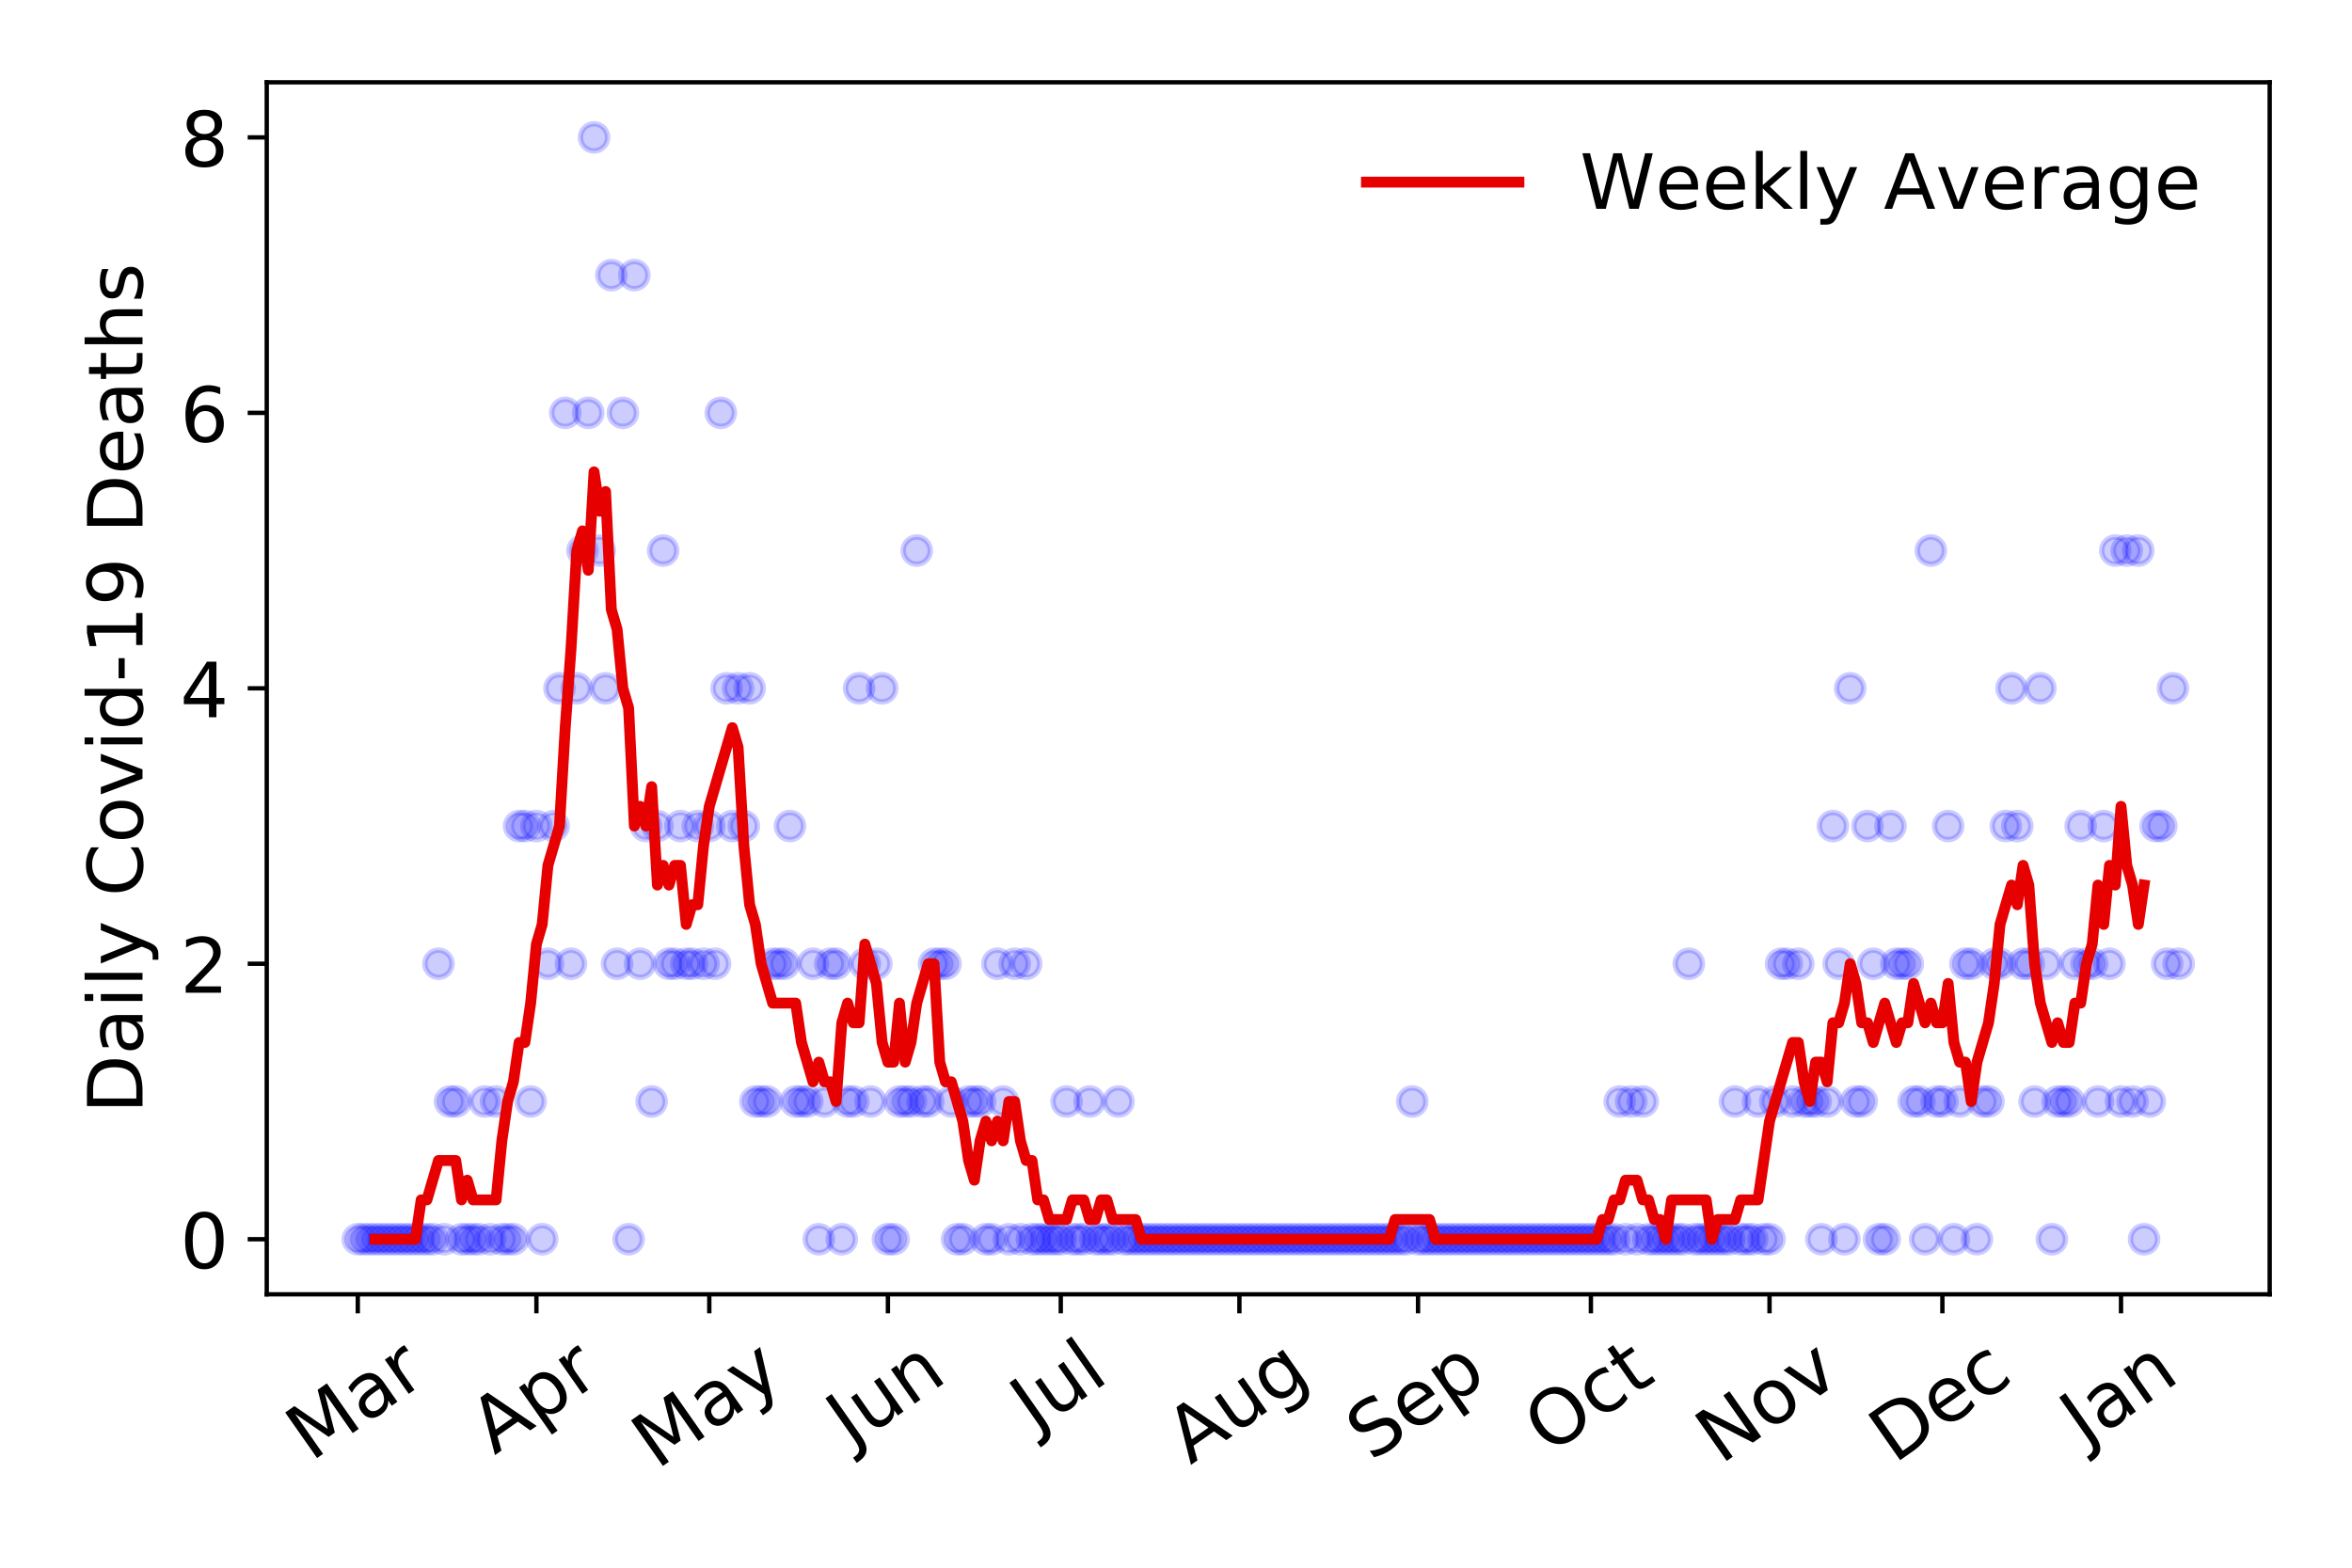 <?xml version="1.0" encoding="utf-8" standalone="no"?>
<!DOCTYPE svg PUBLIC "-//W3C//DTD SVG 1.1//EN"
  "http://www.w3.org/Graphics/SVG/1.1/DTD/svg11.dtd">
<!-- Created with matplotlib (https://matplotlib.org/) -->
<svg height="288pt" version="1.1" viewBox="0 0 432 288" width="432pt" xmlns="http://www.w3.org/2000/svg" xmlns:xlink="http://www.w3.org/1999/xlink">
 <defs>
  <style type="text/css">
*{stroke-linecap:butt;stroke-linejoin:round;}
  </style>
 </defs>
 <g id="figure_1">
  <g id="patch_1">
   <path d="M 0 288 
L 432 288 
L 432 0 
L 0 0 
z
" style="fill:#ffffff;"/>
  </g>
  <g id="axes_1">
   <g id="patch_2">
    <path d="M 48.995 237.778 
L 416.88 237.778 
L 416.88 15.12 
L 48.995 15.12 
z
" style="fill:#ffffff;"/>
   </g>
   <g id="matplotlib.axis_1">
    <g id="xtick_1">
     <g id="line2d_1">
      <defs>
       <path d="M 0 0 
L 0 3.5 
" id="m7be54b17c3" style="stroke:#000000;stroke-width:0.8;"/>
      </defs>
      <g>
       <use style="stroke:#000000;stroke-width:0.8;" x="65.717" xlink:href="#m7be54b17c3" y="237.778"/>
      </g>
     </g>
     <g id="text_1">
      <!-- Mar -->
      <defs>
       <path d="M 9.812 72.906 
L 24.516 72.906 
L 43.109 23.297 
L 61.812 72.906 
L 76.516 72.906 
L 76.516 0 
L 66.891 0 
L 66.891 64.016 
L 48.094 14.016 
L 38.188 14.016 
L 19.391 64.016 
L 19.391 0 
L 9.812 0 
z
" id="DejaVuSans-77"/>
       <path d="M 34.281 27.484 
Q 23.391 27.484 19.188 25 
Q 14.984 22.516 14.984 16.5 
Q 14.984 11.719 18.141 8.906 
Q 21.297 6.109 26.703 6.109 
Q 34.188 6.109 38.703 11.406 
Q 43.219 16.703 43.219 25.484 
L 43.219 27.484 
z
M 52.203 31.203 
L 52.203 0 
L 43.219 0 
L 43.219 8.297 
Q 40.141 3.328 35.547 0.953 
Q 30.953 -1.422 24.312 -1.422 
Q 15.922 -1.422 10.953 3.297 
Q 6 8.016 6 15.922 
Q 6 25.141 12.172 29.828 
Q 18.359 34.516 30.609 34.516 
L 43.219 34.516 
L 43.219 35.406 
Q 43.219 41.609 39.141 45 
Q 35.062 48.391 27.688 48.391 
Q 23 48.391 18.547 47.266 
Q 14.109 46.141 10.016 43.891 
L 10.016 52.203 
Q 14.938 54.109 19.578 55.047 
Q 24.219 56 28.609 56 
Q 40.484 56 46.344 49.844 
Q 52.203 43.703 52.203 31.203 
z
" id="DejaVuSans-97"/>
       <path d="M 41.109 46.297 
Q 39.594 47.172 37.812 47.578 
Q 36.031 48 33.891 48 
Q 26.266 48 22.188 43.047 
Q 18.109 38.094 18.109 28.812 
L 18.109 0 
L 9.078 0 
L 9.078 54.688 
L 18.109 54.688 
L 18.109 46.188 
Q 20.953 51.172 25.484 53.578 
Q 30.031 56 36.531 56 
Q 37.453 56 38.578 55.875 
Q 39.703 55.766 41.062 55.516 
z
" id="DejaVuSans-114"/>
      </defs>
      <g transform="translate(57.114 268.643)rotate(-35)scale(0.14 -0.14)">
       <use xlink:href="#DejaVuSans-77"/>
       <use x="86.279" xlink:href="#DejaVuSans-97"/>
       <use x="147.559" xlink:href="#DejaVuSans-114"/>
      </g>
     </g>
    </g>
    <g id="xtick_2">
     <g id="line2d_2">
      <g>
       <use style="stroke:#000000;stroke-width:0.8;" x="98.526" xlink:href="#m7be54b17c3" y="237.778"/>
      </g>
     </g>
     <g id="text_2">
      <!-- Apr -->
      <defs>
       <path d="M 34.188 63.188 
L 20.797 26.906 
L 47.609 26.906 
z
M 28.609 72.906 
L 39.797 72.906 
L 67.578 0 
L 57.328 0 
L 50.688 18.703 
L 17.828 18.703 
L 11.188 0 
L 0.781 0 
z
" id="DejaVuSans-65"/>
       <path d="M 18.109 8.203 
L 18.109 -20.797 
L 9.078 -20.797 
L 9.078 54.688 
L 18.109 54.688 
L 18.109 46.391 
Q 20.953 51.266 25.266 53.625 
Q 29.594 56 35.594 56 
Q 45.562 56 51.781 48.094 
Q 58.016 40.188 58.016 27.297 
Q 58.016 14.406 51.781 6.484 
Q 45.562 -1.422 35.594 -1.422 
Q 29.594 -1.422 25.266 0.953 
Q 20.953 3.328 18.109 8.203 
z
M 48.688 27.297 
Q 48.688 37.203 44.609 42.844 
Q 40.531 48.484 33.406 48.484 
Q 26.266 48.484 22.188 42.844 
Q 18.109 37.203 18.109 27.297 
Q 18.109 17.391 22.188 11.75 
Q 26.266 6.109 33.406 6.109 
Q 40.531 6.109 44.609 11.75 
Q 48.688 17.391 48.688 27.297 
z
" id="DejaVuSans-112"/>
      </defs>
      <g transform="translate(90.822 267.384)rotate(-35)scale(0.14 -0.14)">
       <use xlink:href="#DejaVuSans-65"/>
       <use x="68.408" xlink:href="#DejaVuSans-112"/>
       <use x="131.885" xlink:href="#DejaVuSans-114"/>
      </g>
     </g>
    </g>
    <g id="xtick_3">
     <g id="line2d_3">
      <g>
       <use style="stroke:#000000;stroke-width:0.8;" x="130.277" xlink:href="#m7be54b17c3" y="237.778"/>
      </g>
     </g>
     <g id="text_3">
      <!-- May -->
      <defs>
       <path d="M 32.172 -5.078 
Q 28.375 -14.844 24.75 -17.812 
Q 21.141 -20.797 15.094 -20.797 
L 7.906 -20.797 
L 7.906 -13.281 
L 13.188 -13.281 
Q 16.891 -13.281 18.938 -11.516 
Q 21 -9.766 23.484 -3.219 
L 25.094 0.875 
L 2.984 54.688 
L 12.5 54.688 
L 29.594 11.922 
L 46.688 54.688 
L 56.203 54.688 
z
" id="DejaVuSans-121"/>
      </defs>
      <g transform="translate(120.637 270.094)rotate(-35)scale(0.14 -0.14)">
       <use xlink:href="#DejaVuSans-77"/>
       <use x="86.279" xlink:href="#DejaVuSans-97"/>
       <use x="147.559" xlink:href="#DejaVuSans-121"/>
      </g>
     </g>
    </g>
    <g id="xtick_4">
     <g id="line2d_4">
      <g>
       <use style="stroke:#000000;stroke-width:0.8;" x="163.086" xlink:href="#m7be54b17c3" y="237.778"/>
      </g>
     </g>
     <g id="text_4">
      <!-- Jun -->
      <defs>
       <path d="M 9.812 72.906 
L 19.672 72.906 
L 19.672 5.078 
Q 19.672 -8.109 14.672 -14.062 
Q 9.672 -20.016 -1.422 -20.016 
L -5.172 -20.016 
L -5.172 -11.719 
L -2.094 -11.719 
Q 4.438 -11.719 7.125 -8.047 
Q 9.812 -4.391 9.812 5.078 
z
" id="DejaVuSans-74"/>
       <path d="M 8.5 21.578 
L 8.5 54.688 
L 17.484 54.688 
L 17.484 21.922 
Q 17.484 14.156 20.5 10.266 
Q 23.531 6.391 29.594 6.391 
Q 36.859 6.391 41.078 11.031 
Q 45.312 15.672 45.312 23.688 
L 45.312 54.688 
L 54.297 54.688 
L 54.297 0 
L 45.312 0 
L 45.312 8.406 
Q 42.047 3.422 37.719 1 
Q 33.406 -1.422 27.688 -1.422 
Q 18.266 -1.422 13.375 4.438 
Q 8.5 10.297 8.5 21.578 
z
M 31.109 56 
z
" id="DejaVuSans-117"/>
       <path d="M 54.891 33.016 
L 54.891 0 
L 45.906 0 
L 45.906 32.719 
Q 45.906 40.484 42.875 44.328 
Q 39.844 48.188 33.797 48.188 
Q 26.516 48.188 22.312 43.547 
Q 18.109 38.922 18.109 30.906 
L 18.109 0 
L 9.078 0 
L 9.078 54.688 
L 18.109 54.688 
L 18.109 46.188 
Q 21.344 51.125 25.703 53.562 
Q 30.078 56 35.797 56 
Q 45.219 56 50.047 50.172 
Q 54.891 44.344 54.891 33.016 
z
" id="DejaVuSans-110"/>
      </defs>
      <g transform="translate(156.342 266.039)rotate(-35)scale(0.14 -0.14)">
       <use xlink:href="#DejaVuSans-74"/>
       <use x="29.492" xlink:href="#DejaVuSans-117"/>
       <use x="92.871" xlink:href="#DejaVuSans-110"/>
      </g>
     </g>
    </g>
    <g id="xtick_5">
     <g id="line2d_5">
      <g>
       <use style="stroke:#000000;stroke-width:0.8;" x="194.837" xlink:href="#m7be54b17c3" y="237.778"/>
      </g>
     </g>
     <g id="text_5">
      <!-- Jul -->
      <defs>
       <path d="M 9.422 75.984 
L 18.406 75.984 
L 18.406 0 
L 9.422 0 
z
" id="DejaVuSans-108"/>
      </defs>
      <g transform="translate(190.134 263.181)rotate(-35)scale(0.14 -0.14)">
       <use xlink:href="#DejaVuSans-74"/>
       <use x="29.492" xlink:href="#DejaVuSans-117"/>
       <use x="92.871" xlink:href="#DejaVuSans-108"/>
      </g>
     </g>
    </g>
    <g id="xtick_6">
     <g id="line2d_6">
      <g>
       <use style="stroke:#000000;stroke-width:0.8;" x="227.646" xlink:href="#m7be54b17c3" y="237.778"/>
      </g>
     </g>
     <g id="text_6">
      <!-- Aug -->
      <defs>
       <path d="M 45.406 27.984 
Q 45.406 37.75 41.375 43.109 
Q 37.359 48.484 30.078 48.484 
Q 22.859 48.484 18.828 43.109 
Q 14.797 37.75 14.797 27.984 
Q 14.797 18.266 18.828 12.891 
Q 22.859 7.516 30.078 7.516 
Q 37.359 7.516 41.375 12.891 
Q 45.406 18.266 45.406 27.984 
z
M 54.391 6.781 
Q 54.391 -7.172 48.188 -13.984 
Q 42 -20.797 29.203 -20.797 
Q 24.469 -20.797 20.266 -20.094 
Q 16.062 -19.391 12.109 -17.922 
L 12.109 -9.188 
Q 16.062 -11.328 19.922 -12.344 
Q 23.781 -13.375 27.781 -13.375 
Q 36.625 -13.375 41.016 -8.766 
Q 45.406 -4.156 45.406 5.172 
L 45.406 9.625 
Q 42.625 4.781 38.281 2.391 
Q 33.938 0 27.875 0 
Q 17.828 0 11.672 7.656 
Q 5.516 15.328 5.516 27.984 
Q 5.516 40.672 11.672 48.328 
Q 17.828 56 27.875 56 
Q 33.938 56 38.281 53.609 
Q 42.625 51.219 45.406 46.391 
L 45.406 54.688 
L 54.391 54.688 
z
" id="DejaVuSans-103"/>
      </defs>
      <g transform="translate(218.665 269.172)rotate(-35)scale(0.14 -0.14)">
       <use xlink:href="#DejaVuSans-65"/>
       <use x="68.408" xlink:href="#DejaVuSans-117"/>
       <use x="131.787" xlink:href="#DejaVuSans-103"/>
      </g>
     </g>
    </g>
    <g id="xtick_7">
     <g id="line2d_7">
      <g>
       <use style="stroke:#000000;stroke-width:0.8;" x="260.455" xlink:href="#m7be54b17c3" y="237.778"/>
      </g>
     </g>
     <g id="text_7">
      <!-- Sep -->
      <defs>
       <path d="M 53.516 70.516 
L 53.516 60.891 
Q 47.906 63.578 42.922 64.891 
Q 37.938 66.219 33.297 66.219 
Q 25.25 66.219 20.875 63.094 
Q 16.5 59.969 16.5 54.203 
Q 16.5 49.359 19.406 46.891 
Q 22.312 44.438 30.422 42.922 
L 36.375 41.703 
Q 47.406 39.594 52.656 34.297 
Q 57.906 29 57.906 20.125 
Q 57.906 9.516 50.797 4.047 
Q 43.703 -1.422 29.984 -1.422 
Q 24.812 -1.422 18.969 -0.25 
Q 13.141 0.922 6.891 3.219 
L 6.891 13.375 
Q 12.891 10.016 18.656 8.297 
Q 24.422 6.594 29.984 6.594 
Q 38.422 6.594 43.016 9.906 
Q 47.609 13.234 47.609 19.391 
Q 47.609 24.75 44.312 27.781 
Q 41.016 30.812 33.5 32.328 
L 27.484 33.5 
Q 16.453 35.688 11.516 40.375 
Q 6.594 45.062 6.594 53.422 
Q 6.594 63.094 13.406 68.656 
Q 20.219 74.219 32.172 74.219 
Q 37.312 74.219 42.625 73.281 
Q 47.953 72.359 53.516 70.516 
z
" id="DejaVuSans-83"/>
       <path d="M 56.203 29.594 
L 56.203 25.203 
L 14.891 25.203 
Q 15.484 15.922 20.484 11.062 
Q 25.484 6.203 34.422 6.203 
Q 39.594 6.203 44.453 7.469 
Q 49.312 8.734 54.109 11.281 
L 54.109 2.781 
Q 49.266 0.734 44.188 -0.344 
Q 39.109 -1.422 33.891 -1.422 
Q 20.797 -1.422 13.156 6.188 
Q 5.516 13.812 5.516 26.812 
Q 5.516 40.234 12.766 48.109 
Q 20.016 56 32.328 56 
Q 43.359 56 49.781 48.891 
Q 56.203 41.797 56.203 29.594 
z
M 47.219 32.234 
Q 47.125 39.594 43.094 43.984 
Q 39.062 48.391 32.422 48.391 
Q 24.906 48.391 20.391 44.141 
Q 15.875 39.891 15.188 32.172 
z
" id="DejaVuSans-101"/>
      </defs>
      <g transform="translate(251.862 268.629)rotate(-35)scale(0.14 -0.14)">
       <use xlink:href="#DejaVuSans-83"/>
       <use x="63.477" xlink:href="#DejaVuSans-101"/>
       <use x="125" xlink:href="#DejaVuSans-112"/>
      </g>
     </g>
    </g>
    <g id="xtick_8">
     <g id="line2d_8">
      <g>
       <use style="stroke:#000000;stroke-width:0.8;" x="292.206" xlink:href="#m7be54b17c3" y="237.778"/>
      </g>
     </g>
     <g id="text_8">
      <!-- Oct -->
      <defs>
       <path d="M 39.406 66.219 
Q 28.656 66.219 22.328 58.203 
Q 16.016 50.203 16.016 36.375 
Q 16.016 22.609 22.328 14.594 
Q 28.656 6.594 39.406 6.594 
Q 50.141 6.594 56.422 14.594 
Q 62.703 22.609 62.703 36.375 
Q 62.703 50.203 56.422 58.203 
Q 50.141 66.219 39.406 66.219 
z
M 39.406 74.219 
Q 54.734 74.219 63.906 63.938 
Q 73.094 53.656 73.094 36.375 
Q 73.094 19.141 63.906 8.859 
Q 54.734 -1.422 39.406 -1.422 
Q 24.031 -1.422 14.812 8.828 
Q 5.609 19.094 5.609 36.375 
Q 5.609 53.656 14.812 63.938 
Q 24.031 74.219 39.406 74.219 
z
" id="DejaVuSans-79"/>
       <path d="M 48.781 52.594 
L 48.781 44.188 
Q 44.969 46.297 41.141 47.344 
Q 37.312 48.391 33.406 48.391 
Q 24.656 48.391 19.812 42.844 
Q 14.984 37.312 14.984 27.297 
Q 14.984 17.281 19.812 11.734 
Q 24.656 6.203 33.406 6.203 
Q 37.312 6.203 41.141 7.25 
Q 44.969 8.297 48.781 10.406 
L 48.781 2.094 
Q 45.016 0.344 40.984 -0.531 
Q 36.969 -1.422 32.422 -1.422 
Q 20.062 -1.422 12.781 6.344 
Q 5.516 14.109 5.516 27.297 
Q 5.516 40.672 12.859 48.328 
Q 20.219 56 33.016 56 
Q 37.156 56 41.109 55.141 
Q 45.062 54.297 48.781 52.594 
z
" id="DejaVuSans-99"/>
       <path d="M 18.312 70.219 
L 18.312 54.688 
L 36.812 54.688 
L 36.812 47.703 
L 18.312 47.703 
L 18.312 18.016 
Q 18.312 11.328 20.141 9.422 
Q 21.969 7.516 27.594 7.516 
L 36.812 7.516 
L 36.812 0 
L 27.594 0 
Q 17.188 0 13.234 3.875 
Q 9.281 7.766 9.281 18.016 
L 9.281 47.703 
L 2.688 47.703 
L 2.688 54.688 
L 9.281 54.688 
L 9.281 70.219 
z
" id="DejaVuSans-116"/>
      </defs>
      <g transform="translate(284.507 267.377)rotate(-35)scale(0.14 -0.14)">
       <use xlink:href="#DejaVuSans-79"/>
       <use x="78.711" xlink:href="#DejaVuSans-99"/>
       <use x="133.691" xlink:href="#DejaVuSans-116"/>
      </g>
     </g>
    </g>
    <g id="xtick_9">
     <g id="line2d_9">
      <g>
       <use style="stroke:#000000;stroke-width:0.8;" x="325.015" xlink:href="#m7be54b17c3" y="237.778"/>
      </g>
     </g>
     <g id="text_9">
      <!-- Nov -->
      <defs>
       <path d="M 9.812 72.906 
L 23.094 72.906 
L 55.422 11.922 
L 55.422 72.906 
L 64.984 72.906 
L 64.984 0 
L 51.703 0 
L 19.391 60.984 
L 19.391 0 
L 9.812 0 
z
" id="DejaVuSans-78"/>
       <path d="M 30.609 48.391 
Q 23.391 48.391 19.188 42.75 
Q 14.984 37.109 14.984 27.297 
Q 14.984 17.484 19.156 11.844 
Q 23.344 6.203 30.609 6.203 
Q 37.797 6.203 41.984 11.859 
Q 46.188 17.531 46.188 27.297 
Q 46.188 37.016 41.984 42.703 
Q 37.797 48.391 30.609 48.391 
z
M 30.609 56 
Q 42.328 56 49.016 48.375 
Q 55.719 40.766 55.719 27.297 
Q 55.719 13.875 49.016 6.219 
Q 42.328 -1.422 30.609 -1.422 
Q 18.844 -1.422 12.172 6.219 
Q 5.516 13.875 5.516 27.297 
Q 5.516 40.766 12.172 48.375 
Q 18.844 56 30.609 56 
z
" id="DejaVuSans-111"/>
       <path d="M 2.984 54.688 
L 12.5 54.688 
L 29.594 8.797 
L 46.688 54.688 
L 56.203 54.688 
L 35.688 0 
L 23.484 0 
z
" id="DejaVuSans-118"/>
      </defs>
      <g transform="translate(316.038 269.166)rotate(-35)scale(0.14 -0.14)">
       <use xlink:href="#DejaVuSans-78"/>
       <use x="74.805" xlink:href="#DejaVuSans-111"/>
       <use x="135.986" xlink:href="#DejaVuSans-118"/>
      </g>
     </g>
    </g>
    <g id="xtick_10">
     <g id="line2d_10">
      <g>
       <use style="stroke:#000000;stroke-width:0.8;" x="356.765" xlink:href="#m7be54b17c3" y="237.778"/>
      </g>
     </g>
     <g id="text_10">
      <!-- Dec -->
      <defs>
       <path d="M 19.672 64.797 
L 19.672 8.109 
L 31.594 8.109 
Q 46.688 8.109 53.688 14.938 
Q 60.688 21.781 60.688 36.531 
Q 60.688 51.172 53.688 57.984 
Q 46.688 64.797 31.594 64.797 
z
M 9.812 72.906 
L 30.078 72.906 
Q 51.266 72.906 61.172 64.094 
Q 71.094 55.281 71.094 36.531 
Q 71.094 17.672 61.125 8.828 
Q 51.172 0 30.078 0 
L 9.812 0 
z
" id="DejaVuSans-68"/>
      </defs>
      <g transform="translate(347.885 269.032)rotate(-35)scale(0.14 -0.14)">
       <use xlink:href="#DejaVuSans-68"/>
       <use x="77.002" xlink:href="#DejaVuSans-101"/>
       <use x="138.525" xlink:href="#DejaVuSans-99"/>
      </g>
     </g>
    </g>
    <g id="xtick_11">
     <g id="line2d_11">
      <g>
       <use style="stroke:#000000;stroke-width:0.8;" x="389.574" xlink:href="#m7be54b17c3" y="237.778"/>
      </g>
     </g>
     <g id="text_11">
      <!-- Jan -->
      <g transform="translate(382.951 265.871)rotate(-35)scale(0.14 -0.14)">
       <use xlink:href="#DejaVuSans-74"/>
       <use x="29.492" xlink:href="#DejaVuSans-97"/>
       <use x="90.771" xlink:href="#DejaVuSans-110"/>
      </g>
     </g>
    </g>
   </g>
   <g id="matplotlib.axis_2">
    <g id="ytick_1">
     <g id="line2d_12">
      <defs>
       <path d="M 0 0 
L -3.5 0 
" id="m1cef8da122" style="stroke:#000000;stroke-width:0.8;"/>
      </defs>
      <g>
       <use style="stroke:#000000;stroke-width:0.8;" x="48.995" xlink:href="#m1cef8da122" y="227.657"/>
      </g>
     </g>
     <g id="text_12">
      <!-- 0 -->
      <defs>
       <path d="M 31.781 66.406 
Q 24.172 66.406 20.328 58.906 
Q 16.5 51.422 16.5 36.375 
Q 16.5 21.391 20.328 13.891 
Q 24.172 6.391 31.781 6.391 
Q 39.453 6.391 43.281 13.891 
Q 47.125 21.391 47.125 36.375 
Q 47.125 51.422 43.281 58.906 
Q 39.453 66.406 31.781 66.406 
z
M 31.781 74.219 
Q 44.047 74.219 50.516 64.516 
Q 56.984 54.828 56.984 36.375 
Q 56.984 17.969 50.516 8.266 
Q 44.047 -1.422 31.781 -1.422 
Q 19.531 -1.422 13.062 8.266 
Q 6.594 17.969 6.594 36.375 
Q 6.594 54.828 13.062 64.516 
Q 19.531 74.219 31.781 74.219 
z
" id="DejaVuSans-48"/>
      </defs>
      <g transform="translate(33.087 232.976)scale(0.14 -0.14)">
       <use xlink:href="#DejaVuSans-48"/>
      </g>
     </g>
    </g>
    <g id="ytick_2">
     <g id="line2d_13">
      <g>
       <use style="stroke:#000000;stroke-width:0.8;" x="48.995" xlink:href="#m1cef8da122" y="177.053"/>
      </g>
     </g>
     <g id="text_13">
      <!-- 2 -->
      <defs>
       <path d="M 19.188 8.297 
L 53.609 8.297 
L 53.609 0 
L 7.328 0 
L 7.328 8.297 
Q 12.938 14.109 22.625 23.891 
Q 32.328 33.688 34.812 36.531 
Q 39.547 41.844 41.422 45.531 
Q 43.312 49.219 43.312 52.781 
Q 43.312 58.594 39.234 62.25 
Q 35.156 65.922 28.609 65.922 
Q 23.969 65.922 18.812 64.312 
Q 13.672 62.703 7.812 59.422 
L 7.812 69.391 
Q 13.766 71.781 18.938 73 
Q 24.125 74.219 28.422 74.219 
Q 39.75 74.219 46.484 68.547 
Q 53.219 62.891 53.219 53.422 
Q 53.219 48.922 51.531 44.891 
Q 49.859 40.875 45.406 35.406 
Q 44.188 33.984 37.641 27.219 
Q 31.109 20.453 19.188 8.297 
z
" id="DejaVuSans-50"/>
      </defs>
      <g transform="translate(33.087 182.372)scale(0.14 -0.14)">
       <use xlink:href="#DejaVuSans-50"/>
      </g>
     </g>
    </g>
    <g id="ytick_3">
     <g id="line2d_14">
      <g>
       <use style="stroke:#000000;stroke-width:0.8;" x="48.995" xlink:href="#m1cef8da122" y="126.449"/>
      </g>
     </g>
     <g id="text_14">
      <!-- 4 -->
      <defs>
       <path d="M 37.797 64.312 
L 12.891 25.391 
L 37.797 25.391 
z
M 35.203 72.906 
L 47.609 72.906 
L 47.609 25.391 
L 58.016 25.391 
L 58.016 17.188 
L 47.609 17.188 
L 47.609 0 
L 37.797 0 
L 37.797 17.188 
L 4.891 17.188 
L 4.891 26.703 
z
" id="DejaVuSans-52"/>
      </defs>
      <g transform="translate(33.087 131.768)scale(0.14 -0.14)">
       <use xlink:href="#DejaVuSans-52"/>
      </g>
     </g>
    </g>
    <g id="ytick_4">
     <g id="line2d_15">
      <g>
       <use style="stroke:#000000;stroke-width:0.8;" x="48.995" xlink:href="#m1cef8da122" y="75.845"/>
      </g>
     </g>
     <g id="text_15">
      <!-- 6 -->
      <defs>
       <path d="M 33.016 40.375 
Q 26.375 40.375 22.484 35.828 
Q 18.609 31.297 18.609 23.391 
Q 18.609 15.531 22.484 10.953 
Q 26.375 6.391 33.016 6.391 
Q 39.656 6.391 43.531 10.953 
Q 47.406 15.531 47.406 23.391 
Q 47.406 31.297 43.531 35.828 
Q 39.656 40.375 33.016 40.375 
z
M 52.594 71.297 
L 52.594 62.312 
Q 48.875 64.062 45.094 64.984 
Q 41.312 65.922 37.594 65.922 
Q 27.828 65.922 22.672 59.328 
Q 17.531 52.734 16.797 39.406 
Q 19.672 43.656 24.016 45.922 
Q 28.375 48.188 33.594 48.188 
Q 44.578 48.188 50.953 41.516 
Q 57.328 34.859 57.328 23.391 
Q 57.328 12.156 50.688 5.359 
Q 44.047 -1.422 33.016 -1.422 
Q 20.359 -1.422 13.672 8.266 
Q 6.984 17.969 6.984 36.375 
Q 6.984 53.656 15.188 63.938 
Q 23.391 74.219 37.203 74.219 
Q 40.922 74.219 44.703 73.484 
Q 48.484 72.75 52.594 71.297 
z
" id="DejaVuSans-54"/>
      </defs>
      <g transform="translate(33.087 81.164)scale(0.14 -0.14)">
       <use xlink:href="#DejaVuSans-54"/>
      </g>
     </g>
    </g>
    <g id="ytick_5">
     <g id="line2d_16">
      <g>
       <use style="stroke:#000000;stroke-width:0.8;" x="48.995" xlink:href="#m1cef8da122" y="25.241"/>
      </g>
     </g>
     <g id="text_16">
      <!-- 8 -->
      <defs>
       <path d="M 31.781 34.625 
Q 24.75 34.625 20.719 30.859 
Q 16.703 27.094 16.703 20.516 
Q 16.703 13.922 20.719 10.156 
Q 24.75 6.391 31.781 6.391 
Q 38.812 6.391 42.859 10.172 
Q 46.922 13.969 46.922 20.516 
Q 46.922 27.094 42.891 30.859 
Q 38.875 34.625 31.781 34.625 
z
M 21.922 38.812 
Q 15.578 40.375 12.031 44.719 
Q 8.5 49.078 8.5 55.328 
Q 8.5 64.062 14.719 69.141 
Q 20.953 74.219 31.781 74.219 
Q 42.672 74.219 48.875 69.141 
Q 55.078 64.062 55.078 55.328 
Q 55.078 49.078 51.531 44.719 
Q 48 40.375 41.703 38.812 
Q 48.828 37.156 52.797 32.312 
Q 56.781 27.484 56.781 20.516 
Q 56.781 9.906 50.312 4.234 
Q 43.844 -1.422 31.781 -1.422 
Q 19.734 -1.422 13.25 4.234 
Q 6.781 9.906 6.781 20.516 
Q 6.781 27.484 10.781 32.312 
Q 14.797 37.156 21.922 38.812 
z
M 18.312 54.391 
Q 18.312 48.734 21.844 45.562 
Q 25.391 42.391 31.781 42.391 
Q 38.141 42.391 41.719 45.562 
Q 45.312 48.734 45.312 54.391 
Q 45.312 60.062 41.719 63.234 
Q 38.141 66.406 31.781 66.406 
Q 25.391 66.406 21.844 63.234 
Q 18.312 60.062 18.312 54.391 
z
" id="DejaVuSans-56"/>
      </defs>
      <g transform="translate(33.087 30.56)scale(0.14 -0.14)">
       <use xlink:href="#DejaVuSans-56"/>
      </g>
     </g>
    </g>
    <g id="text_17">
     <!-- Daily Covid-19 Deaths -->
     <defs>
      <path d="M 9.422 54.688 
L 18.406 54.688 
L 18.406 0 
L 9.422 0 
z
M 9.422 75.984 
L 18.406 75.984 
L 18.406 64.594 
L 9.422 64.594 
z
" id="DejaVuSans-105"/>
      <path id="DejaVuSans-32"/>
      <path d="M 64.406 67.281 
L 64.406 56.891 
Q 59.422 61.531 53.781 63.812 
Q 48.141 66.109 41.797 66.109 
Q 29.297 66.109 22.656 58.469 
Q 16.016 50.828 16.016 36.375 
Q 16.016 21.969 22.656 14.328 
Q 29.297 6.688 41.797 6.688 
Q 48.141 6.688 53.781 8.984 
Q 59.422 11.281 64.406 15.922 
L 64.406 5.609 
Q 59.234 2.094 53.438 0.328 
Q 47.656 -1.422 41.219 -1.422 
Q 24.656 -1.422 15.125 8.703 
Q 5.609 18.844 5.609 36.375 
Q 5.609 53.953 15.125 64.078 
Q 24.656 74.219 41.219 74.219 
Q 47.75 74.219 53.531 72.484 
Q 59.328 70.75 64.406 67.281 
z
" id="DejaVuSans-67"/>
      <path d="M 45.406 46.391 
L 45.406 75.984 
L 54.391 75.984 
L 54.391 0 
L 45.406 0 
L 45.406 8.203 
Q 42.578 3.328 38.25 0.953 
Q 33.938 -1.422 27.875 -1.422 
Q 17.969 -1.422 11.734 6.484 
Q 5.516 14.406 5.516 27.297 
Q 5.516 40.188 11.734 48.094 
Q 17.969 56 27.875 56 
Q 33.938 56 38.25 53.625 
Q 42.578 51.266 45.406 46.391 
z
M 14.797 27.297 
Q 14.797 17.391 18.875 11.75 
Q 22.953 6.109 30.078 6.109 
Q 37.203 6.109 41.297 11.75 
Q 45.406 17.391 45.406 27.297 
Q 45.406 37.203 41.297 42.844 
Q 37.203 48.484 30.078 48.484 
Q 22.953 48.484 18.875 42.844 
Q 14.797 37.203 14.797 27.297 
z
" id="DejaVuSans-100"/>
      <path d="M 4.891 31.391 
L 31.203 31.391 
L 31.203 23.391 
L 4.891 23.391 
z
" id="DejaVuSans-45"/>
      <path d="M 12.406 8.297 
L 28.516 8.297 
L 28.516 63.922 
L 10.984 60.406 
L 10.984 69.391 
L 28.422 72.906 
L 38.281 72.906 
L 38.281 8.297 
L 54.391 8.297 
L 54.391 0 
L 12.406 0 
z
" id="DejaVuSans-49"/>
      <path d="M 10.984 1.516 
L 10.984 10.5 
Q 14.703 8.734 18.5 7.812 
Q 22.312 6.891 25.984 6.891 
Q 35.75 6.891 40.891 13.453 
Q 46.047 20.016 46.781 33.406 
Q 43.953 29.203 39.594 26.953 
Q 35.25 24.703 29.984 24.703 
Q 19.047 24.703 12.672 31.312 
Q 6.297 37.938 6.297 49.422 
Q 6.297 60.641 12.938 67.422 
Q 19.578 74.219 30.609 74.219 
Q 43.266 74.219 49.922 64.516 
Q 56.594 54.828 56.594 36.375 
Q 56.594 19.141 48.406 8.859 
Q 40.234 -1.422 26.422 -1.422 
Q 22.703 -1.422 18.891 -0.688 
Q 15.094 0.047 10.984 1.516 
z
M 30.609 32.422 
Q 37.25 32.422 41.125 36.953 
Q 45.016 41.5 45.016 49.422 
Q 45.016 57.281 41.125 61.844 
Q 37.25 66.406 30.609 66.406 
Q 23.969 66.406 20.094 61.844 
Q 16.219 57.281 16.219 49.422 
Q 16.219 41.5 20.094 36.953 
Q 23.969 32.422 30.609 32.422 
z
" id="DejaVuSans-57"/>
      <path d="M 54.891 33.016 
L 54.891 0 
L 45.906 0 
L 45.906 32.719 
Q 45.906 40.484 42.875 44.328 
Q 39.844 48.188 33.797 48.188 
Q 26.516 48.188 22.312 43.547 
Q 18.109 38.922 18.109 30.906 
L 18.109 0 
L 9.078 0 
L 9.078 75.984 
L 18.109 75.984 
L 18.109 46.188 
Q 21.344 51.125 25.703 53.562 
Q 30.078 56 35.797 56 
Q 45.219 56 50.047 50.172 
Q 54.891 44.344 54.891 33.016 
z
" id="DejaVuSans-104"/>
      <path d="M 44.281 53.078 
L 44.281 44.578 
Q 40.484 46.531 36.375 47.5 
Q 32.281 48.484 27.875 48.484 
Q 21.188 48.484 17.844 46.438 
Q 14.5 44.391 14.5 40.281 
Q 14.5 37.156 16.891 35.375 
Q 19.281 33.594 26.516 31.984 
L 29.594 31.297 
Q 39.156 29.25 43.188 25.516 
Q 47.219 21.781 47.219 15.094 
Q 47.219 7.469 41.188 3.016 
Q 35.156 -1.422 24.609 -1.422 
Q 20.219 -1.422 15.453 -0.562 
Q 10.688 0.297 5.422 2 
L 5.422 11.281 
Q 10.406 8.688 15.234 7.391 
Q 20.062 6.109 24.812 6.109 
Q 31.156 6.109 34.562 8.281 
Q 37.984 10.453 37.984 14.406 
Q 37.984 18.062 35.516 20.016 
Q 33.062 21.969 24.703 23.781 
L 21.578 24.516 
Q 13.234 26.266 9.516 29.906 
Q 5.812 33.547 5.812 39.891 
Q 5.812 47.609 11.281 51.797 
Q 16.75 56 26.812 56 
Q 31.781 56 36.172 55.266 
Q 40.578 54.547 44.281 53.078 
z
" id="DejaVuSans-115"/>
     </defs>
     <g transform="translate(26.176 204.56)rotate(-90)scale(0.14 -0.14)">
      <use xlink:href="#DejaVuSans-68"/>
      <use x="77.002" xlink:href="#DejaVuSans-97"/>
      <use x="138.281" xlink:href="#DejaVuSans-105"/>
      <use x="166.064" xlink:href="#DejaVuSans-108"/>
      <use x="193.848" xlink:href="#DejaVuSans-121"/>
      <use x="253.027" xlink:href="#DejaVuSans-32"/>
      <use x="284.814" xlink:href="#DejaVuSans-67"/>
      <use x="354.639" xlink:href="#DejaVuSans-111"/>
      <use x="415.82" xlink:href="#DejaVuSans-118"/>
      <use x="475" xlink:href="#DejaVuSans-105"/>
      <use x="502.783" xlink:href="#DejaVuSans-100"/>
      <use x="566.26" xlink:href="#DejaVuSans-45"/>
      <use x="602.344" xlink:href="#DejaVuSans-49"/>
      <use x="665.967" xlink:href="#DejaVuSans-57"/>
      <use x="729.59" xlink:href="#DejaVuSans-32"/>
      <use x="761.377" xlink:href="#DejaVuSans-68"/>
      <use x="838.379" xlink:href="#DejaVuSans-101"/>
      <use x="899.902" xlink:href="#DejaVuSans-97"/>
      <use x="961.182" xlink:href="#DejaVuSans-116"/>
      <use x="1000.391" xlink:href="#DejaVuSans-104"/>
      <use x="1063.77" xlink:href="#DejaVuSans-115"/>
     </g>
    </g>
   </g>
   <g id="line2d_17">
    <defs>
     <path d="M 0 2.5 
C 0.663 2.5 1.299 2.237 1.768 1.768 
C 2.237 1.299 2.5 0.663 2.5 0 
C 2.5 -0.663 2.237 -1.299 1.768 -1.768 
C 1.299 -2.237 0.663 -2.5 0 -2.5 
C -0.663 -2.5 -1.299 -2.237 -1.768 -1.768 
C -2.237 -1.299 -2.5 -0.663 -2.5 0 
C -2.5 0.663 -2.237 1.299 -1.768 1.768 
C -1.299 2.237 -0.663 2.5 0 2.5 
z
" id="md093b28cb0" style="stroke:#0000ff;stroke-opacity:0.2;"/>
    </defs>
    <g clip-path="url(#p9919f008e8)">
     <use style="fill:#0000ff;fill-opacity:0.2;stroke:#0000ff;stroke-opacity:0.2;" x="65.717" xlink:href="#md093b28cb0" y="227.657"/>
     <use style="fill:#0000ff;fill-opacity:0.2;stroke:#0000ff;stroke-opacity:0.2;" x="66.775" xlink:href="#md093b28cb0" y="227.657"/>
     <use style="fill:#0000ff;fill-opacity:0.2;stroke:#0000ff;stroke-opacity:0.2;" x="67.834" xlink:href="#md093b28cb0" y="227.657"/>
     <use style="fill:#0000ff;fill-opacity:0.2;stroke:#0000ff;stroke-opacity:0.2;" x="68.892" xlink:href="#md093b28cb0" y="227.657"/>
     <use style="fill:#0000ff;fill-opacity:0.2;stroke:#0000ff;stroke-opacity:0.2;" x="69.95" xlink:href="#md093b28cb0" y="227.657"/>
     <use style="fill:#0000ff;fill-opacity:0.2;stroke:#0000ff;stroke-opacity:0.2;" x="71.009" xlink:href="#md093b28cb0" y="227.657"/>
     <use style="fill:#0000ff;fill-opacity:0.2;stroke:#0000ff;stroke-opacity:0.2;" x="72.067" xlink:href="#md093b28cb0" y="227.657"/>
     <use style="fill:#0000ff;fill-opacity:0.2;stroke:#0000ff;stroke-opacity:0.2;" x="73.126" xlink:href="#md093b28cb0" y="227.657"/>
     <use style="fill:#0000ff;fill-opacity:0.2;stroke:#0000ff;stroke-opacity:0.2;" x="74.184" xlink:href="#md093b28cb0" y="227.657"/>
     <use style="fill:#0000ff;fill-opacity:0.2;stroke:#0000ff;stroke-opacity:0.2;" x="75.242" xlink:href="#md093b28cb0" y="227.657"/>
     <use style="fill:#0000ff;fill-opacity:0.2;stroke:#0000ff;stroke-opacity:0.2;" x="76.301" xlink:href="#md093b28cb0" y="227.657"/>
     <use style="fill:#0000ff;fill-opacity:0.2;stroke:#0000ff;stroke-opacity:0.2;" x="77.359" xlink:href="#md093b28cb0" y="227.657"/>
     <use style="fill:#0000ff;fill-opacity:0.2;stroke:#0000ff;stroke-opacity:0.2;" x="78.417" xlink:href="#md093b28cb0" y="227.657"/>
     <use style="fill:#0000ff;fill-opacity:0.2;stroke:#0000ff;stroke-opacity:0.2;" x="79.476" xlink:href="#md093b28cb0" y="227.657"/>
     <use style="fill:#0000ff;fill-opacity:0.2;stroke:#0000ff;stroke-opacity:0.2;" x="80.534" xlink:href="#md093b28cb0" y="177.053"/>
     <use style="fill:#0000ff;fill-opacity:0.2;stroke:#0000ff;stroke-opacity:0.2;" x="81.592" xlink:href="#md093b28cb0" y="227.657"/>
     <use style="fill:#0000ff;fill-opacity:0.2;stroke:#0000ff;stroke-opacity:0.2;" x="82.651" xlink:href="#md093b28cb0" y="202.355"/>
     <use style="fill:#0000ff;fill-opacity:0.2;stroke:#0000ff;stroke-opacity:0.2;" x="83.709" xlink:href="#md093b28cb0" y="202.355"/>
     <use style="fill:#0000ff;fill-opacity:0.2;stroke:#0000ff;stroke-opacity:0.2;" x="84.767" xlink:href="#md093b28cb0" y="227.657"/>
     <use style="fill:#0000ff;fill-opacity:0.2;stroke:#0000ff;stroke-opacity:0.2;" x="85.826" xlink:href="#md093b28cb0" y="227.657"/>
     <use style="fill:#0000ff;fill-opacity:0.2;stroke:#0000ff;stroke-opacity:0.2;" x="86.884" xlink:href="#md093b28cb0" y="227.657"/>
     <use style="fill:#0000ff;fill-opacity:0.2;stroke:#0000ff;stroke-opacity:0.2;" x="87.943" xlink:href="#md093b28cb0" y="227.657"/>
     <use style="fill:#0000ff;fill-opacity:0.2;stroke:#0000ff;stroke-opacity:0.2;" x="89.001" xlink:href="#md093b28cb0" y="202.355"/>
     <use style="fill:#0000ff;fill-opacity:0.2;stroke:#0000ff;stroke-opacity:0.2;" x="90.059" xlink:href="#md093b28cb0" y="227.657"/>
     <use style="fill:#0000ff;fill-opacity:0.2;stroke:#0000ff;stroke-opacity:0.2;" x="91.118" xlink:href="#md093b28cb0" y="202.355"/>
     <use style="fill:#0000ff;fill-opacity:0.2;stroke:#0000ff;stroke-opacity:0.2;" x="92.176" xlink:href="#md093b28cb0" y="227.657"/>
     <use style="fill:#0000ff;fill-opacity:0.2;stroke:#0000ff;stroke-opacity:0.2;" x="93.234" xlink:href="#md093b28cb0" y="227.657"/>
     <use style="fill:#0000ff;fill-opacity:0.2;stroke:#0000ff;stroke-opacity:0.2;" x="94.293" xlink:href="#md093b28cb0" y="227.657"/>
     <use style="fill:#0000ff;fill-opacity:0.2;stroke:#0000ff;stroke-opacity:0.2;" x="95.351" xlink:href="#md093b28cb0" y="151.751"/>
     <use style="fill:#0000ff;fill-opacity:0.2;stroke:#0000ff;stroke-opacity:0.2;" x="96.409" xlink:href="#md093b28cb0" y="151.751"/>
     <use style="fill:#0000ff;fill-opacity:0.2;stroke:#0000ff;stroke-opacity:0.2;" x="97.468" xlink:href="#md093b28cb0" y="202.355"/>
     <use style="fill:#0000ff;fill-opacity:0.2;stroke:#0000ff;stroke-opacity:0.2;" x="98.526" xlink:href="#md093b28cb0" y="151.751"/>
     <use style="fill:#0000ff;fill-opacity:0.2;stroke:#0000ff;stroke-opacity:0.2;" x="99.584" xlink:href="#md093b28cb0" y="227.657"/>
     <use style="fill:#0000ff;fill-opacity:0.2;stroke:#0000ff;stroke-opacity:0.2;" x="100.643" xlink:href="#md093b28cb0" y="177.053"/>
     <use style="fill:#0000ff;fill-opacity:0.2;stroke:#0000ff;stroke-opacity:0.2;" x="101.701" xlink:href="#md093b28cb0" y="151.751"/>
     <use style="fill:#0000ff;fill-opacity:0.2;stroke:#0000ff;stroke-opacity:0.2;" x="102.76" xlink:href="#md093b28cb0" y="126.449"/>
     <use style="fill:#0000ff;fill-opacity:0.2;stroke:#0000ff;stroke-opacity:0.2;" x="103.818" xlink:href="#md093b28cb0" y="75.845"/>
     <use style="fill:#0000ff;fill-opacity:0.2;stroke:#0000ff;stroke-opacity:0.2;" x="104.876" xlink:href="#md093b28cb0" y="177.053"/>
     <use style="fill:#0000ff;fill-opacity:0.2;stroke:#0000ff;stroke-opacity:0.2;" x="105.935" xlink:href="#md093b28cb0" y="126.449"/>
     <use style="fill:#0000ff;fill-opacity:0.2;stroke:#0000ff;stroke-opacity:0.2;" x="106.993" xlink:href="#md093b28cb0" y="101.147"/>
     <use style="fill:#0000ff;fill-opacity:0.2;stroke:#0000ff;stroke-opacity:0.2;" x="108.051" xlink:href="#md093b28cb0" y="75.845"/>
     <use style="fill:#0000ff;fill-opacity:0.2;stroke:#0000ff;stroke-opacity:0.2;" x="109.11" xlink:href="#md093b28cb0" y="25.241"/>
     <use style="fill:#0000ff;fill-opacity:0.2;stroke:#0000ff;stroke-opacity:0.2;" x="110.168" xlink:href="#md093b28cb0" y="101.147"/>
     <use style="fill:#0000ff;fill-opacity:0.2;stroke:#0000ff;stroke-opacity:0.2;" x="111.226" xlink:href="#md093b28cb0" y="126.449"/>
     <use style="fill:#0000ff;fill-opacity:0.2;stroke:#0000ff;stroke-opacity:0.2;" x="112.285" xlink:href="#md093b28cb0" y="50.543"/>
     <use style="fill:#0000ff;fill-opacity:0.2;stroke:#0000ff;stroke-opacity:0.2;" x="113.343" xlink:href="#md093b28cb0" y="177.053"/>
     <use style="fill:#0000ff;fill-opacity:0.2;stroke:#0000ff;stroke-opacity:0.2;" x="114.401" xlink:href="#md093b28cb0" y="75.845"/>
     <use style="fill:#0000ff;fill-opacity:0.2;stroke:#0000ff;stroke-opacity:0.2;" x="115.46" xlink:href="#md093b28cb0" y="227.657"/>
     <use style="fill:#0000ff;fill-opacity:0.2;stroke:#0000ff;stroke-opacity:0.2;" x="116.518" xlink:href="#md093b28cb0" y="50.543"/>
     <use style="fill:#0000ff;fill-opacity:0.2;stroke:#0000ff;stroke-opacity:0.2;" x="117.577" xlink:href="#md093b28cb0" y="177.053"/>
     <use style="fill:#0000ff;fill-opacity:0.2;stroke:#0000ff;stroke-opacity:0.2;" x="118.635" xlink:href="#md093b28cb0" y="151.751"/>
     <use style="fill:#0000ff;fill-opacity:0.2;stroke:#0000ff;stroke-opacity:0.2;" x="119.693" xlink:href="#md093b28cb0" y="202.355"/>
     <use style="fill:#0000ff;fill-opacity:0.2;stroke:#0000ff;stroke-opacity:0.2;" x="120.752" xlink:href="#md093b28cb0" y="151.751"/>
     <use style="fill:#0000ff;fill-opacity:0.2;stroke:#0000ff;stroke-opacity:0.2;" x="121.81" xlink:href="#md093b28cb0" y="101.147"/>
     <use style="fill:#0000ff;fill-opacity:0.2;stroke:#0000ff;stroke-opacity:0.2;" x="122.868" xlink:href="#md093b28cb0" y="177.053"/>
     <use style="fill:#0000ff;fill-opacity:0.2;stroke:#0000ff;stroke-opacity:0.2;" x="123.927" xlink:href="#md093b28cb0" y="177.053"/>
     <use style="fill:#0000ff;fill-opacity:0.2;stroke:#0000ff;stroke-opacity:0.2;" x="124.985" xlink:href="#md093b28cb0" y="151.751"/>
     <use style="fill:#0000ff;fill-opacity:0.2;stroke:#0000ff;stroke-opacity:0.2;" x="126.043" xlink:href="#md093b28cb0" y="177.053"/>
     <use style="fill:#0000ff;fill-opacity:0.2;stroke:#0000ff;stroke-opacity:0.2;" x="127.102" xlink:href="#md093b28cb0" y="177.053"/>
     <use style="fill:#0000ff;fill-opacity:0.2;stroke:#0000ff;stroke-opacity:0.2;" x="128.16" xlink:href="#md093b28cb0" y="151.751"/>
     <use style="fill:#0000ff;fill-opacity:0.2;stroke:#0000ff;stroke-opacity:0.2;" x="129.218" xlink:href="#md093b28cb0" y="177.053"/>
     <use style="fill:#0000ff;fill-opacity:0.2;stroke:#0000ff;stroke-opacity:0.2;" x="130.277" xlink:href="#md093b28cb0" y="151.751"/>
     <use style="fill:#0000ff;fill-opacity:0.2;stroke:#0000ff;stroke-opacity:0.2;" x="131.335" xlink:href="#md093b28cb0" y="177.053"/>
     <use style="fill:#0000ff;fill-opacity:0.2;stroke:#0000ff;stroke-opacity:0.2;" x="132.394" xlink:href="#md093b28cb0" y="75.845"/>
     <use style="fill:#0000ff;fill-opacity:0.2;stroke:#0000ff;stroke-opacity:0.2;" x="133.452" xlink:href="#md093b28cb0" y="126.449"/>
     <use style="fill:#0000ff;fill-opacity:0.2;stroke:#0000ff;stroke-opacity:0.2;" x="134.51" xlink:href="#md093b28cb0" y="151.751"/>
     <use style="fill:#0000ff;fill-opacity:0.2;stroke:#0000ff;stroke-opacity:0.2;" x="135.569" xlink:href="#md093b28cb0" y="126.449"/>
     <use style="fill:#0000ff;fill-opacity:0.2;stroke:#0000ff;stroke-opacity:0.2;" x="136.627" xlink:href="#md093b28cb0" y="151.751"/>
     <use style="fill:#0000ff;fill-opacity:0.2;stroke:#0000ff;stroke-opacity:0.2;" x="137.685" xlink:href="#md093b28cb0" y="126.449"/>
     <use style="fill:#0000ff;fill-opacity:0.2;stroke:#0000ff;stroke-opacity:0.2;" x="138.744" xlink:href="#md093b28cb0" y="202.355"/>
     <use style="fill:#0000ff;fill-opacity:0.2;stroke:#0000ff;stroke-opacity:0.2;" x="139.802" xlink:href="#md093b28cb0" y="202.355"/>
     <use style="fill:#0000ff;fill-opacity:0.2;stroke:#0000ff;stroke-opacity:0.2;" x="140.86" xlink:href="#md093b28cb0" y="202.355"/>
     <use style="fill:#0000ff;fill-opacity:0.2;stroke:#0000ff;stroke-opacity:0.2;" x="141.919" xlink:href="#md093b28cb0" y="177.053"/>
     <use style="fill:#0000ff;fill-opacity:0.2;stroke:#0000ff;stroke-opacity:0.2;" x="142.977" xlink:href="#md093b28cb0" y="177.053"/>
     <use style="fill:#0000ff;fill-opacity:0.2;stroke:#0000ff;stroke-opacity:0.2;" x="144.035" xlink:href="#md093b28cb0" y="177.053"/>
     <use style="fill:#0000ff;fill-opacity:0.2;stroke:#0000ff;stroke-opacity:0.2;" x="145.094" xlink:href="#md093b28cb0" y="151.751"/>
     <use style="fill:#0000ff;fill-opacity:0.2;stroke:#0000ff;stroke-opacity:0.2;" x="146.152" xlink:href="#md093b28cb0" y="202.355"/>
     <use style="fill:#0000ff;fill-opacity:0.2;stroke:#0000ff;stroke-opacity:0.2;" x="147.211" xlink:href="#md093b28cb0" y="202.355"/>
     <use style="fill:#0000ff;fill-opacity:0.2;stroke:#0000ff;stroke-opacity:0.2;" x="148.269" xlink:href="#md093b28cb0" y="202.355"/>
     <use style="fill:#0000ff;fill-opacity:0.2;stroke:#0000ff;stroke-opacity:0.2;" x="149.327" xlink:href="#md093b28cb0" y="177.053"/>
     <use style="fill:#0000ff;fill-opacity:0.2;stroke:#0000ff;stroke-opacity:0.2;" x="150.386" xlink:href="#md093b28cb0" y="227.657"/>
     <use style="fill:#0000ff;fill-opacity:0.2;stroke:#0000ff;stroke-opacity:0.2;" x="151.444" xlink:href="#md093b28cb0" y="202.355"/>
     <use style="fill:#0000ff;fill-opacity:0.2;stroke:#0000ff;stroke-opacity:0.2;" x="152.502" xlink:href="#md093b28cb0" y="177.053"/>
     <use style="fill:#0000ff;fill-opacity:0.2;stroke:#0000ff;stroke-opacity:0.2;" x="153.561" xlink:href="#md093b28cb0" y="177.053"/>
     <use style="fill:#0000ff;fill-opacity:0.2;stroke:#0000ff;stroke-opacity:0.2;" x="154.619" xlink:href="#md093b28cb0" y="227.657"/>
     <use style="fill:#0000ff;fill-opacity:0.2;stroke:#0000ff;stroke-opacity:0.2;" x="155.677" xlink:href="#md093b28cb0" y="202.355"/>
     <use style="fill:#0000ff;fill-opacity:0.2;stroke:#0000ff;stroke-opacity:0.2;" x="156.736" xlink:href="#md093b28cb0" y="202.355"/>
     <use style="fill:#0000ff;fill-opacity:0.2;stroke:#0000ff;stroke-opacity:0.2;" x="157.794" xlink:href="#md093b28cb0" y="126.449"/>
     <use style="fill:#0000ff;fill-opacity:0.2;stroke:#0000ff;stroke-opacity:0.2;" x="158.852" xlink:href="#md093b28cb0" y="177.053"/>
     <use style="fill:#0000ff;fill-opacity:0.2;stroke:#0000ff;stroke-opacity:0.2;" x="159.911" xlink:href="#md093b28cb0" y="202.355"/>
     <use style="fill:#0000ff;fill-opacity:0.2;stroke:#0000ff;stroke-opacity:0.2;" x="160.969" xlink:href="#md093b28cb0" y="177.053"/>
     <use style="fill:#0000ff;fill-opacity:0.2;stroke:#0000ff;stroke-opacity:0.2;" x="162.028" xlink:href="#md093b28cb0" y="126.449"/>
     <use style="fill:#0000ff;fill-opacity:0.2;stroke:#0000ff;stroke-opacity:0.2;" x="163.086" xlink:href="#md093b28cb0" y="227.657"/>
     <use style="fill:#0000ff;fill-opacity:0.2;stroke:#0000ff;stroke-opacity:0.2;" x="164.144" xlink:href="#md093b28cb0" y="227.657"/>
     <use style="fill:#0000ff;fill-opacity:0.2;stroke:#0000ff;stroke-opacity:0.2;" x="165.203" xlink:href="#md093b28cb0" y="202.355"/>
     <use style="fill:#0000ff;fill-opacity:0.2;stroke:#0000ff;stroke-opacity:0.2;" x="166.261" xlink:href="#md093b28cb0" y="202.355"/>
     <use style="fill:#0000ff;fill-opacity:0.2;stroke:#0000ff;stroke-opacity:0.2;" x="167.319" xlink:href="#md093b28cb0" y="202.355"/>
     <use style="fill:#0000ff;fill-opacity:0.2;stroke:#0000ff;stroke-opacity:0.2;" x="168.378" xlink:href="#md093b28cb0" y="101.147"/>
     <use style="fill:#0000ff;fill-opacity:0.2;stroke:#0000ff;stroke-opacity:0.2;" x="169.436" xlink:href="#md093b28cb0" y="202.355"/>
     <use style="fill:#0000ff;fill-opacity:0.2;stroke:#0000ff;stroke-opacity:0.2;" x="170.494" xlink:href="#md093b28cb0" y="202.355"/>
     <use style="fill:#0000ff;fill-opacity:0.2;stroke:#0000ff;stroke-opacity:0.2;" x="171.553" xlink:href="#md093b28cb0" y="177.053"/>
     <use style="fill:#0000ff;fill-opacity:0.2;stroke:#0000ff;stroke-opacity:0.2;" x="172.611" xlink:href="#md093b28cb0" y="177.053"/>
     <use style="fill:#0000ff;fill-opacity:0.2;stroke:#0000ff;stroke-opacity:0.2;" x="173.669" xlink:href="#md093b28cb0" y="177.053"/>
     <use style="fill:#0000ff;fill-opacity:0.2;stroke:#0000ff;stroke-opacity:0.2;" x="174.728" xlink:href="#md093b28cb0" y="202.355"/>
     <use style="fill:#0000ff;fill-opacity:0.2;stroke:#0000ff;stroke-opacity:0.2;" x="175.786" xlink:href="#md093b28cb0" y="227.657"/>
     <use style="fill:#0000ff;fill-opacity:0.2;stroke:#0000ff;stroke-opacity:0.2;" x="176.845" xlink:href="#md093b28cb0" y="227.657"/>
     <use style="fill:#0000ff;fill-opacity:0.2;stroke:#0000ff;stroke-opacity:0.2;" x="177.903" xlink:href="#md093b28cb0" y="202.355"/>
     <use style="fill:#0000ff;fill-opacity:0.2;stroke:#0000ff;stroke-opacity:0.2;" x="178.961" xlink:href="#md093b28cb0" y="202.355"/>
     <use style="fill:#0000ff;fill-opacity:0.2;stroke:#0000ff;stroke-opacity:0.2;" x="180.02" xlink:href="#md093b28cb0" y="202.355"/>
     <use style="fill:#0000ff;fill-opacity:0.2;stroke:#0000ff;stroke-opacity:0.2;" x="181.078" xlink:href="#md093b28cb0" y="227.657"/>
     <use style="fill:#0000ff;fill-opacity:0.2;stroke:#0000ff;stroke-opacity:0.2;" x="182.136" xlink:href="#md093b28cb0" y="227.657"/>
     <use style="fill:#0000ff;fill-opacity:0.2;stroke:#0000ff;stroke-opacity:0.2;" x="183.195" xlink:href="#md093b28cb0" y="177.053"/>
     <use style="fill:#0000ff;fill-opacity:0.2;stroke:#0000ff;stroke-opacity:0.2;" x="184.253" xlink:href="#md093b28cb0" y="202.355"/>
     <use style="fill:#0000ff;fill-opacity:0.2;stroke:#0000ff;stroke-opacity:0.2;" x="185.311" xlink:href="#md093b28cb0" y="227.657"/>
     <use style="fill:#0000ff;fill-opacity:0.2;stroke:#0000ff;stroke-opacity:0.2;" x="186.37" xlink:href="#md093b28cb0" y="177.053"/>
     <use style="fill:#0000ff;fill-opacity:0.2;stroke:#0000ff;stroke-opacity:0.2;" x="187.428" xlink:href="#md093b28cb0" y="227.657"/>
     <use style="fill:#0000ff;fill-opacity:0.2;stroke:#0000ff;stroke-opacity:0.2;" x="188.486" xlink:href="#md093b28cb0" y="177.053"/>
     <use style="fill:#0000ff;fill-opacity:0.2;stroke:#0000ff;stroke-opacity:0.2;" x="189.545" xlink:href="#md093b28cb0" y="227.657"/>
     <use style="fill:#0000ff;fill-opacity:0.2;stroke:#0000ff;stroke-opacity:0.2;" x="190.603" xlink:href="#md093b28cb0" y="227.657"/>
     <use style="fill:#0000ff;fill-opacity:0.2;stroke:#0000ff;stroke-opacity:0.2;" x="191.662" xlink:href="#md093b28cb0" y="227.657"/>
     <use style="fill:#0000ff;fill-opacity:0.2;stroke:#0000ff;stroke-opacity:0.2;" x="192.72" xlink:href="#md093b28cb0" y="227.657"/>
     <use style="fill:#0000ff;fill-opacity:0.2;stroke:#0000ff;stroke-opacity:0.2;" x="193.778" xlink:href="#md093b28cb0" y="227.657"/>
     <use style="fill:#0000ff;fill-opacity:0.2;stroke:#0000ff;stroke-opacity:0.2;" x="194.837" xlink:href="#md093b28cb0" y="227.657"/>
     <use style="fill:#0000ff;fill-opacity:0.2;stroke:#0000ff;stroke-opacity:0.2;" x="195.895" xlink:href="#md093b28cb0" y="202.355"/>
     <use style="fill:#0000ff;fill-opacity:0.2;stroke:#0000ff;stroke-opacity:0.2;" x="196.953" xlink:href="#md093b28cb0" y="227.657"/>
     <use style="fill:#0000ff;fill-opacity:0.2;stroke:#0000ff;stroke-opacity:0.2;" x="198.012" xlink:href="#md093b28cb0" y="227.657"/>
     <use style="fill:#0000ff;fill-opacity:0.2;stroke:#0000ff;stroke-opacity:0.2;" x="199.07" xlink:href="#md093b28cb0" y="227.657"/>
     <use style="fill:#0000ff;fill-opacity:0.2;stroke:#0000ff;stroke-opacity:0.2;" x="200.128" xlink:href="#md093b28cb0" y="202.355"/>
     <use style="fill:#0000ff;fill-opacity:0.2;stroke:#0000ff;stroke-opacity:0.2;" x="201.187" xlink:href="#md093b28cb0" y="227.657"/>
     <use style="fill:#0000ff;fill-opacity:0.2;stroke:#0000ff;stroke-opacity:0.2;" x="202.245" xlink:href="#md093b28cb0" y="227.657"/>
     <use style="fill:#0000ff;fill-opacity:0.2;stroke:#0000ff;stroke-opacity:0.2;" x="203.303" xlink:href="#md093b28cb0" y="227.657"/>
     <use style="fill:#0000ff;fill-opacity:0.2;stroke:#0000ff;stroke-opacity:0.2;" x="204.362" xlink:href="#md093b28cb0" y="227.657"/>
     <use style="fill:#0000ff;fill-opacity:0.2;stroke:#0000ff;stroke-opacity:0.2;" x="205.42" xlink:href="#md093b28cb0" y="202.355"/>
     <use style="fill:#0000ff;fill-opacity:0.2;stroke:#0000ff;stroke-opacity:0.2;" x="206.479" xlink:href="#md093b28cb0" y="227.657"/>
     <use style="fill:#0000ff;fill-opacity:0.2;stroke:#0000ff;stroke-opacity:0.2;" x="207.537" xlink:href="#md093b28cb0" y="227.657"/>
     <use style="fill:#0000ff;fill-opacity:0.2;stroke:#0000ff;stroke-opacity:0.2;" x="208.595" xlink:href="#md093b28cb0" y="227.657"/>
     <use style="fill:#0000ff;fill-opacity:0.2;stroke:#0000ff;stroke-opacity:0.2;" x="209.654" xlink:href="#md093b28cb0" y="227.657"/>
     <use style="fill:#0000ff;fill-opacity:0.2;stroke:#0000ff;stroke-opacity:0.2;" x="210.712" xlink:href="#md093b28cb0" y="227.657"/>
     <use style="fill:#0000ff;fill-opacity:0.2;stroke:#0000ff;stroke-opacity:0.2;" x="211.77" xlink:href="#md093b28cb0" y="227.657"/>
     <use style="fill:#0000ff;fill-opacity:0.2;stroke:#0000ff;stroke-opacity:0.2;" x="212.829" xlink:href="#md093b28cb0" y="227.657"/>
     <use style="fill:#0000ff;fill-opacity:0.2;stroke:#0000ff;stroke-opacity:0.2;" x="213.887" xlink:href="#md093b28cb0" y="227.657"/>
     <use style="fill:#0000ff;fill-opacity:0.2;stroke:#0000ff;stroke-opacity:0.2;" x="214.945" xlink:href="#md093b28cb0" y="227.657"/>
     <use style="fill:#0000ff;fill-opacity:0.2;stroke:#0000ff;stroke-opacity:0.2;" x="216.004" xlink:href="#md093b28cb0" y="227.657"/>
     <use style="fill:#0000ff;fill-opacity:0.2;stroke:#0000ff;stroke-opacity:0.2;" x="217.062" xlink:href="#md093b28cb0" y="227.657"/>
     <use style="fill:#0000ff;fill-opacity:0.2;stroke:#0000ff;stroke-opacity:0.2;" x="218.12" xlink:href="#md093b28cb0" y="227.657"/>
     <use style="fill:#0000ff;fill-opacity:0.2;stroke:#0000ff;stroke-opacity:0.2;" x="219.179" xlink:href="#md093b28cb0" y="227.657"/>
     <use style="fill:#0000ff;fill-opacity:0.2;stroke:#0000ff;stroke-opacity:0.2;" x="220.237" xlink:href="#md093b28cb0" y="227.657"/>
     <use style="fill:#0000ff;fill-opacity:0.2;stroke:#0000ff;stroke-opacity:0.2;" x="221.296" xlink:href="#md093b28cb0" y="227.657"/>
     <use style="fill:#0000ff;fill-opacity:0.2;stroke:#0000ff;stroke-opacity:0.2;" x="222.354" xlink:href="#md093b28cb0" y="227.657"/>
     <use style="fill:#0000ff;fill-opacity:0.2;stroke:#0000ff;stroke-opacity:0.2;" x="223.412" xlink:href="#md093b28cb0" y="227.657"/>
     <use style="fill:#0000ff;fill-opacity:0.2;stroke:#0000ff;stroke-opacity:0.2;" x="224.471" xlink:href="#md093b28cb0" y="227.657"/>
     <use style="fill:#0000ff;fill-opacity:0.2;stroke:#0000ff;stroke-opacity:0.2;" x="225.529" xlink:href="#md093b28cb0" y="227.657"/>
     <use style="fill:#0000ff;fill-opacity:0.2;stroke:#0000ff;stroke-opacity:0.2;" x="226.587" xlink:href="#md093b28cb0" y="227.657"/>
     <use style="fill:#0000ff;fill-opacity:0.2;stroke:#0000ff;stroke-opacity:0.2;" x="227.646" xlink:href="#md093b28cb0" y="227.657"/>
     <use style="fill:#0000ff;fill-opacity:0.2;stroke:#0000ff;stroke-opacity:0.2;" x="228.704" xlink:href="#md093b28cb0" y="227.657"/>
     <use style="fill:#0000ff;fill-opacity:0.2;stroke:#0000ff;stroke-opacity:0.2;" x="229.762" xlink:href="#md093b28cb0" y="227.657"/>
     <use style="fill:#0000ff;fill-opacity:0.2;stroke:#0000ff;stroke-opacity:0.2;" x="230.821" xlink:href="#md093b28cb0" y="227.657"/>
     <use style="fill:#0000ff;fill-opacity:0.2;stroke:#0000ff;stroke-opacity:0.2;" x="231.879" xlink:href="#md093b28cb0" y="227.657"/>
     <use style="fill:#0000ff;fill-opacity:0.2;stroke:#0000ff;stroke-opacity:0.2;" x="232.938" xlink:href="#md093b28cb0" y="227.657"/>
     <use style="fill:#0000ff;fill-opacity:0.2;stroke:#0000ff;stroke-opacity:0.2;" x="233.996" xlink:href="#md093b28cb0" y="227.657"/>
     <use style="fill:#0000ff;fill-opacity:0.2;stroke:#0000ff;stroke-opacity:0.2;" x="235.054" xlink:href="#md093b28cb0" y="227.657"/>
     <use style="fill:#0000ff;fill-opacity:0.2;stroke:#0000ff;stroke-opacity:0.2;" x="236.113" xlink:href="#md093b28cb0" y="227.657"/>
     <use style="fill:#0000ff;fill-opacity:0.2;stroke:#0000ff;stroke-opacity:0.2;" x="237.171" xlink:href="#md093b28cb0" y="227.657"/>
     <use style="fill:#0000ff;fill-opacity:0.2;stroke:#0000ff;stroke-opacity:0.2;" x="238.229" xlink:href="#md093b28cb0" y="227.657"/>
     <use style="fill:#0000ff;fill-opacity:0.2;stroke:#0000ff;stroke-opacity:0.2;" x="239.288" xlink:href="#md093b28cb0" y="227.657"/>
     <use style="fill:#0000ff;fill-opacity:0.2;stroke:#0000ff;stroke-opacity:0.2;" x="240.346" xlink:href="#md093b28cb0" y="227.657"/>
     <use style="fill:#0000ff;fill-opacity:0.2;stroke:#0000ff;stroke-opacity:0.2;" x="241.404" xlink:href="#md093b28cb0" y="227.657"/>
     <use style="fill:#0000ff;fill-opacity:0.2;stroke:#0000ff;stroke-opacity:0.2;" x="242.463" xlink:href="#md093b28cb0" y="227.657"/>
     <use style="fill:#0000ff;fill-opacity:0.2;stroke:#0000ff;stroke-opacity:0.2;" x="243.521" xlink:href="#md093b28cb0" y="227.657"/>
     <use style="fill:#0000ff;fill-opacity:0.2;stroke:#0000ff;stroke-opacity:0.2;" x="244.579" xlink:href="#md093b28cb0" y="227.657"/>
     <use style="fill:#0000ff;fill-opacity:0.2;stroke:#0000ff;stroke-opacity:0.2;" x="245.638" xlink:href="#md093b28cb0" y="227.657"/>
     <use style="fill:#0000ff;fill-opacity:0.2;stroke:#0000ff;stroke-opacity:0.2;" x="246.696" xlink:href="#md093b28cb0" y="227.657"/>
     <use style="fill:#0000ff;fill-opacity:0.2;stroke:#0000ff;stroke-opacity:0.2;" x="247.755" xlink:href="#md093b28cb0" y="227.657"/>
     <use style="fill:#0000ff;fill-opacity:0.2;stroke:#0000ff;stroke-opacity:0.2;" x="248.813" xlink:href="#md093b28cb0" y="227.657"/>
     <use style="fill:#0000ff;fill-opacity:0.2;stroke:#0000ff;stroke-opacity:0.2;" x="249.871" xlink:href="#md093b28cb0" y="227.657"/>
     <use style="fill:#0000ff;fill-opacity:0.2;stroke:#0000ff;stroke-opacity:0.2;" x="250.93" xlink:href="#md093b28cb0" y="227.657"/>
     <use style="fill:#0000ff;fill-opacity:0.2;stroke:#0000ff;stroke-opacity:0.2;" x="251.988" xlink:href="#md093b28cb0" y="227.657"/>
     <use style="fill:#0000ff;fill-opacity:0.2;stroke:#0000ff;stroke-opacity:0.2;" x="253.046" xlink:href="#md093b28cb0" y="227.657"/>
     <use style="fill:#0000ff;fill-opacity:0.2;stroke:#0000ff;stroke-opacity:0.2;" x="254.105" xlink:href="#md093b28cb0" y="227.657"/>
     <use style="fill:#0000ff;fill-opacity:0.2;stroke:#0000ff;stroke-opacity:0.2;" x="255.163" xlink:href="#md093b28cb0" y="227.657"/>
     <use style="fill:#0000ff;fill-opacity:0.2;stroke:#0000ff;stroke-opacity:0.2;" x="256.221" xlink:href="#md093b28cb0" y="227.657"/>
     <use style="fill:#0000ff;fill-opacity:0.2;stroke:#0000ff;stroke-opacity:0.2;" x="257.28" xlink:href="#md093b28cb0" y="227.657"/>
     <use style="fill:#0000ff;fill-opacity:0.2;stroke:#0000ff;stroke-opacity:0.2;" x="258.338" xlink:href="#md093b28cb0" y="227.657"/>
     <use style="fill:#0000ff;fill-opacity:0.2;stroke:#0000ff;stroke-opacity:0.2;" x="259.396" xlink:href="#md093b28cb0" y="202.355"/>
     <use style="fill:#0000ff;fill-opacity:0.2;stroke:#0000ff;stroke-opacity:0.2;" x="260.455" xlink:href="#md093b28cb0" y="227.657"/>
     <use style="fill:#0000ff;fill-opacity:0.2;stroke:#0000ff;stroke-opacity:0.2;" x="261.513" xlink:href="#md093b28cb0" y="227.657"/>
     <use style="fill:#0000ff;fill-opacity:0.2;stroke:#0000ff;stroke-opacity:0.2;" x="262.572" xlink:href="#md093b28cb0" y="227.657"/>
     <use style="fill:#0000ff;fill-opacity:0.2;stroke:#0000ff;stroke-opacity:0.2;" x="263.63" xlink:href="#md093b28cb0" y="227.657"/>
     <use style="fill:#0000ff;fill-opacity:0.2;stroke:#0000ff;stroke-opacity:0.2;" x="264.688" xlink:href="#md093b28cb0" y="227.657"/>
     <use style="fill:#0000ff;fill-opacity:0.2;stroke:#0000ff;stroke-opacity:0.2;" x="265.747" xlink:href="#md093b28cb0" y="227.657"/>
     <use style="fill:#0000ff;fill-opacity:0.2;stroke:#0000ff;stroke-opacity:0.2;" x="266.805" xlink:href="#md093b28cb0" y="227.657"/>
     <use style="fill:#0000ff;fill-opacity:0.2;stroke:#0000ff;stroke-opacity:0.2;" x="267.863" xlink:href="#md093b28cb0" y="227.657"/>
     <use style="fill:#0000ff;fill-opacity:0.2;stroke:#0000ff;stroke-opacity:0.2;" x="268.922" xlink:href="#md093b28cb0" y="227.657"/>
     <use style="fill:#0000ff;fill-opacity:0.2;stroke:#0000ff;stroke-opacity:0.2;" x="269.98" xlink:href="#md093b28cb0" y="227.657"/>
     <use style="fill:#0000ff;fill-opacity:0.2;stroke:#0000ff;stroke-opacity:0.2;" x="271.038" xlink:href="#md093b28cb0" y="227.657"/>
     <use style="fill:#0000ff;fill-opacity:0.2;stroke:#0000ff;stroke-opacity:0.2;" x="272.097" xlink:href="#md093b28cb0" y="227.657"/>
     <use style="fill:#0000ff;fill-opacity:0.2;stroke:#0000ff;stroke-opacity:0.2;" x="273.155" xlink:href="#md093b28cb0" y="227.657"/>
     <use style="fill:#0000ff;fill-opacity:0.2;stroke:#0000ff;stroke-opacity:0.2;" x="274.213" xlink:href="#md093b28cb0" y="227.657"/>
     <use style="fill:#0000ff;fill-opacity:0.2;stroke:#0000ff;stroke-opacity:0.2;" x="275.272" xlink:href="#md093b28cb0" y="227.657"/>
     <use style="fill:#0000ff;fill-opacity:0.2;stroke:#0000ff;stroke-opacity:0.2;" x="276.33" xlink:href="#md093b28cb0" y="227.657"/>
     <use style="fill:#0000ff;fill-opacity:0.2;stroke:#0000ff;stroke-opacity:0.2;" x="277.389" xlink:href="#md093b28cb0" y="227.657"/>
     <use style="fill:#0000ff;fill-opacity:0.2;stroke:#0000ff;stroke-opacity:0.2;" x="278.447" xlink:href="#md093b28cb0" y="227.657"/>
     <use style="fill:#0000ff;fill-opacity:0.2;stroke:#0000ff;stroke-opacity:0.2;" x="279.505" xlink:href="#md093b28cb0" y="227.657"/>
     <use style="fill:#0000ff;fill-opacity:0.2;stroke:#0000ff;stroke-opacity:0.2;" x="280.564" xlink:href="#md093b28cb0" y="227.657"/>
     <use style="fill:#0000ff;fill-opacity:0.2;stroke:#0000ff;stroke-opacity:0.2;" x="281.622" xlink:href="#md093b28cb0" y="227.657"/>
     <use style="fill:#0000ff;fill-opacity:0.2;stroke:#0000ff;stroke-opacity:0.2;" x="282.68" xlink:href="#md093b28cb0" y="227.657"/>
     <use style="fill:#0000ff;fill-opacity:0.2;stroke:#0000ff;stroke-opacity:0.2;" x="283.739" xlink:href="#md093b28cb0" y="227.657"/>
     <use style="fill:#0000ff;fill-opacity:0.2;stroke:#0000ff;stroke-opacity:0.2;" x="284.797" xlink:href="#md093b28cb0" y="227.657"/>
     <use style="fill:#0000ff;fill-opacity:0.2;stroke:#0000ff;stroke-opacity:0.2;" x="285.855" xlink:href="#md093b28cb0" y="227.657"/>
     <use style="fill:#0000ff;fill-opacity:0.2;stroke:#0000ff;stroke-opacity:0.2;" x="286.914" xlink:href="#md093b28cb0" y="227.657"/>
     <use style="fill:#0000ff;fill-opacity:0.2;stroke:#0000ff;stroke-opacity:0.2;" x="287.972" xlink:href="#md093b28cb0" y="227.657"/>
     <use style="fill:#0000ff;fill-opacity:0.2;stroke:#0000ff;stroke-opacity:0.2;" x="289.03" xlink:href="#md093b28cb0" y="227.657"/>
     <use style="fill:#0000ff;fill-opacity:0.2;stroke:#0000ff;stroke-opacity:0.2;" x="290.089" xlink:href="#md093b28cb0" y="227.657"/>
     <use style="fill:#0000ff;fill-opacity:0.2;stroke:#0000ff;stroke-opacity:0.2;" x="291.147" xlink:href="#md093b28cb0" y="227.657"/>
     <use style="fill:#0000ff;fill-opacity:0.2;stroke:#0000ff;stroke-opacity:0.2;" x="292.206" xlink:href="#md093b28cb0" y="227.657"/>
     <use style="fill:#0000ff;fill-opacity:0.2;stroke:#0000ff;stroke-opacity:0.2;" x="293.264" xlink:href="#md093b28cb0" y="227.657"/>
     <use style="fill:#0000ff;fill-opacity:0.2;stroke:#0000ff;stroke-opacity:0.2;" x="294.322" xlink:href="#md093b28cb0" y="227.657"/>
     <use style="fill:#0000ff;fill-opacity:0.2;stroke:#0000ff;stroke-opacity:0.2;" x="295.381" xlink:href="#md093b28cb0" y="227.657"/>
     <use style="fill:#0000ff;fill-opacity:0.2;stroke:#0000ff;stroke-opacity:0.2;" x="296.439" xlink:href="#md093b28cb0" y="227.657"/>
     <use style="fill:#0000ff;fill-opacity:0.2;stroke:#0000ff;stroke-opacity:0.2;" x="297.497" xlink:href="#md093b28cb0" y="202.355"/>
     <use style="fill:#0000ff;fill-opacity:0.2;stroke:#0000ff;stroke-opacity:0.2;" x="298.556" xlink:href="#md093b28cb0" y="227.657"/>
     <use style="fill:#0000ff;fill-opacity:0.2;stroke:#0000ff;stroke-opacity:0.2;" x="299.614" xlink:href="#md093b28cb0" y="202.355"/>
     <use style="fill:#0000ff;fill-opacity:0.2;stroke:#0000ff;stroke-opacity:0.2;" x="300.672" xlink:href="#md093b28cb0" y="227.657"/>
     <use style="fill:#0000ff;fill-opacity:0.2;stroke:#0000ff;stroke-opacity:0.2;" x="301.731" xlink:href="#md093b28cb0" y="202.355"/>
     <use style="fill:#0000ff;fill-opacity:0.2;stroke:#0000ff;stroke-opacity:0.2;" x="302.789" xlink:href="#md093b28cb0" y="227.657"/>
     <use style="fill:#0000ff;fill-opacity:0.2;stroke:#0000ff;stroke-opacity:0.2;" x="303.847" xlink:href="#md093b28cb0" y="227.657"/>
     <use style="fill:#0000ff;fill-opacity:0.2;stroke:#0000ff;stroke-opacity:0.2;" x="304.906" xlink:href="#md093b28cb0" y="227.657"/>
     <use style="fill:#0000ff;fill-opacity:0.2;stroke:#0000ff;stroke-opacity:0.2;" x="305.964" xlink:href="#md093b28cb0" y="227.657"/>
     <use style="fill:#0000ff;fill-opacity:0.2;stroke:#0000ff;stroke-opacity:0.2;" x="307.023" xlink:href="#md093b28cb0" y="227.657"/>
     <use style="fill:#0000ff;fill-opacity:0.2;stroke:#0000ff;stroke-opacity:0.2;" x="308.081" xlink:href="#md093b28cb0" y="227.657"/>
     <use style="fill:#0000ff;fill-opacity:0.2;stroke:#0000ff;stroke-opacity:0.2;" x="309.139" xlink:href="#md093b28cb0" y="227.657"/>
     <use style="fill:#0000ff;fill-opacity:0.2;stroke:#0000ff;stroke-opacity:0.2;" x="310.198" xlink:href="#md093b28cb0" y="177.053"/>
     <use style="fill:#0000ff;fill-opacity:0.2;stroke:#0000ff;stroke-opacity:0.2;" x="311.256" xlink:href="#md093b28cb0" y="227.657"/>
     <use style="fill:#0000ff;fill-opacity:0.2;stroke:#0000ff;stroke-opacity:0.2;" x="312.314" xlink:href="#md093b28cb0" y="227.657"/>
     <use style="fill:#0000ff;fill-opacity:0.2;stroke:#0000ff;stroke-opacity:0.2;" x="313.373" xlink:href="#md093b28cb0" y="227.657"/>
     <use style="fill:#0000ff;fill-opacity:0.2;stroke:#0000ff;stroke-opacity:0.2;" x="314.431" xlink:href="#md093b28cb0" y="227.657"/>
     <use style="fill:#0000ff;fill-opacity:0.2;stroke:#0000ff;stroke-opacity:0.2;" x="315.489" xlink:href="#md093b28cb0" y="227.657"/>
     <use style="fill:#0000ff;fill-opacity:0.2;stroke:#0000ff;stroke-opacity:0.2;" x="316.548" xlink:href="#md093b28cb0" y="227.657"/>
     <use style="fill:#0000ff;fill-opacity:0.2;stroke:#0000ff;stroke-opacity:0.2;" x="317.606" xlink:href="#md093b28cb0" y="227.657"/>
     <use style="fill:#0000ff;fill-opacity:0.2;stroke:#0000ff;stroke-opacity:0.2;" x="318.664" xlink:href="#md093b28cb0" y="202.355"/>
     <use style="fill:#0000ff;fill-opacity:0.2;stroke:#0000ff;stroke-opacity:0.2;" x="319.723" xlink:href="#md093b28cb0" y="227.657"/>
     <use style="fill:#0000ff;fill-opacity:0.2;stroke:#0000ff;stroke-opacity:0.2;" x="320.781" xlink:href="#md093b28cb0" y="227.657"/>
     <use style="fill:#0000ff;fill-opacity:0.2;stroke:#0000ff;stroke-opacity:0.2;" x="321.84" xlink:href="#md093b28cb0" y="227.657"/>
     <use style="fill:#0000ff;fill-opacity:0.2;stroke:#0000ff;stroke-opacity:0.2;" x="322.898" xlink:href="#md093b28cb0" y="202.355"/>
     <use style="fill:#0000ff;fill-opacity:0.2;stroke:#0000ff;stroke-opacity:0.2;" x="323.956" xlink:href="#md093b28cb0" y="227.657"/>
     <use style="fill:#0000ff;fill-opacity:0.2;stroke:#0000ff;stroke-opacity:0.2;" x="325.015" xlink:href="#md093b28cb0" y="227.657"/>
     <use style="fill:#0000ff;fill-opacity:0.2;stroke:#0000ff;stroke-opacity:0.2;" x="326.073" xlink:href="#md093b28cb0" y="202.355"/>
     <use style="fill:#0000ff;fill-opacity:0.2;stroke:#0000ff;stroke-opacity:0.2;" x="327.131" xlink:href="#md093b28cb0" y="177.053"/>
     <use style="fill:#0000ff;fill-opacity:0.2;stroke:#0000ff;stroke-opacity:0.2;" x="328.19" xlink:href="#md093b28cb0" y="177.053"/>
     <use style="fill:#0000ff;fill-opacity:0.2;stroke:#0000ff;stroke-opacity:0.2;" x="329.248" xlink:href="#md093b28cb0" y="202.355"/>
     <use style="fill:#0000ff;fill-opacity:0.2;stroke:#0000ff;stroke-opacity:0.2;" x="330.306" xlink:href="#md093b28cb0" y="177.053"/>
     <use style="fill:#0000ff;fill-opacity:0.2;stroke:#0000ff;stroke-opacity:0.2;" x="331.365" xlink:href="#md093b28cb0" y="202.355"/>
     <use style="fill:#0000ff;fill-opacity:0.2;stroke:#0000ff;stroke-opacity:0.2;" x="332.423" xlink:href="#md093b28cb0" y="202.355"/>
     <use style="fill:#0000ff;fill-opacity:0.2;stroke:#0000ff;stroke-opacity:0.2;" x="333.481" xlink:href="#md093b28cb0" y="202.355"/>
     <use style="fill:#0000ff;fill-opacity:0.2;stroke:#0000ff;stroke-opacity:0.2;" x="334.54" xlink:href="#md093b28cb0" y="227.657"/>
     <use style="fill:#0000ff;fill-opacity:0.2;stroke:#0000ff;stroke-opacity:0.2;" x="335.598" xlink:href="#md093b28cb0" y="202.355"/>
     <use style="fill:#0000ff;fill-opacity:0.2;stroke:#0000ff;stroke-opacity:0.2;" x="336.657" xlink:href="#md093b28cb0" y="151.751"/>
     <use style="fill:#0000ff;fill-opacity:0.2;stroke:#0000ff;stroke-opacity:0.2;" x="337.715" xlink:href="#md093b28cb0" y="177.053"/>
     <use style="fill:#0000ff;fill-opacity:0.2;stroke:#0000ff;stroke-opacity:0.2;" x="338.773" xlink:href="#md093b28cb0" y="227.657"/>
     <use style="fill:#0000ff;fill-opacity:0.2;stroke:#0000ff;stroke-opacity:0.2;" x="339.832" xlink:href="#md093b28cb0" y="126.449"/>
     <use style="fill:#0000ff;fill-opacity:0.2;stroke:#0000ff;stroke-opacity:0.2;" x="340.89" xlink:href="#md093b28cb0" y="202.355"/>
     <use style="fill:#0000ff;fill-opacity:0.2;stroke:#0000ff;stroke-opacity:0.2;" x="341.948" xlink:href="#md093b28cb0" y="202.355"/>
     <use style="fill:#0000ff;fill-opacity:0.2;stroke:#0000ff;stroke-opacity:0.2;" x="343.007" xlink:href="#md093b28cb0" y="151.751"/>
     <use style="fill:#0000ff;fill-opacity:0.2;stroke:#0000ff;stroke-opacity:0.2;" x="344.065" xlink:href="#md093b28cb0" y="177.053"/>
     <use style="fill:#0000ff;fill-opacity:0.2;stroke:#0000ff;stroke-opacity:0.2;" x="345.123" xlink:href="#md093b28cb0" y="227.657"/>
     <use style="fill:#0000ff;fill-opacity:0.2;stroke:#0000ff;stroke-opacity:0.2;" x="346.182" xlink:href="#md093b28cb0" y="227.657"/>
     <use style="fill:#0000ff;fill-opacity:0.2;stroke:#0000ff;stroke-opacity:0.2;" x="347.24" xlink:href="#md093b28cb0" y="151.751"/>
     <use style="fill:#0000ff;fill-opacity:0.2;stroke:#0000ff;stroke-opacity:0.2;" x="348.298" xlink:href="#md093b28cb0" y="177.053"/>
     <use style="fill:#0000ff;fill-opacity:0.2;stroke:#0000ff;stroke-opacity:0.2;" x="349.357" xlink:href="#md093b28cb0" y="177.053"/>
     <use style="fill:#0000ff;fill-opacity:0.2;stroke:#0000ff;stroke-opacity:0.2;" x="350.415" xlink:href="#md093b28cb0" y="177.053"/>
     <use style="fill:#0000ff;fill-opacity:0.2;stroke:#0000ff;stroke-opacity:0.2;" x="351.474" xlink:href="#md093b28cb0" y="202.355"/>
     <use style="fill:#0000ff;fill-opacity:0.2;stroke:#0000ff;stroke-opacity:0.2;" x="352.532" xlink:href="#md093b28cb0" y="202.355"/>
     <use style="fill:#0000ff;fill-opacity:0.2;stroke:#0000ff;stroke-opacity:0.2;" x="353.59" xlink:href="#md093b28cb0" y="227.657"/>
     <use style="fill:#0000ff;fill-opacity:0.2;stroke:#0000ff;stroke-opacity:0.2;" x="354.649" xlink:href="#md093b28cb0" y="101.147"/>
     <use style="fill:#0000ff;fill-opacity:0.2;stroke:#0000ff;stroke-opacity:0.2;" x="355.707" xlink:href="#md093b28cb0" y="202.355"/>
     <use style="fill:#0000ff;fill-opacity:0.2;stroke:#0000ff;stroke-opacity:0.2;" x="356.765" xlink:href="#md093b28cb0" y="202.355"/>
     <use style="fill:#0000ff;fill-opacity:0.2;stroke:#0000ff;stroke-opacity:0.2;" x="357.824" xlink:href="#md093b28cb0" y="151.751"/>
     <use style="fill:#0000ff;fill-opacity:0.2;stroke:#0000ff;stroke-opacity:0.2;" x="358.882" xlink:href="#md093b28cb0" y="227.657"/>
     <use style="fill:#0000ff;fill-opacity:0.2;stroke:#0000ff;stroke-opacity:0.2;" x="359.94" xlink:href="#md093b28cb0" y="202.355"/>
     <use style="fill:#0000ff;fill-opacity:0.2;stroke:#0000ff;stroke-opacity:0.2;" x="360.999" xlink:href="#md093b28cb0" y="177.053"/>
     <use style="fill:#0000ff;fill-opacity:0.2;stroke:#0000ff;stroke-opacity:0.2;" x="362.057" xlink:href="#md093b28cb0" y="177.053"/>
     <use style="fill:#0000ff;fill-opacity:0.2;stroke:#0000ff;stroke-opacity:0.2;" x="363.115" xlink:href="#md093b28cb0" y="227.657"/>
     <use style="fill:#0000ff;fill-opacity:0.2;stroke:#0000ff;stroke-opacity:0.2;" x="364.174" xlink:href="#md093b28cb0" y="202.355"/>
     <use style="fill:#0000ff;fill-opacity:0.2;stroke:#0000ff;stroke-opacity:0.2;" x="365.232" xlink:href="#md093b28cb0" y="202.355"/>
     <use style="fill:#0000ff;fill-opacity:0.2;stroke:#0000ff;stroke-opacity:0.2;" x="366.291" xlink:href="#md093b28cb0" y="177.053"/>
     <use style="fill:#0000ff;fill-opacity:0.2;stroke:#0000ff;stroke-opacity:0.2;" x="367.349" xlink:href="#md093b28cb0" y="177.053"/>
     <use style="fill:#0000ff;fill-opacity:0.2;stroke:#0000ff;stroke-opacity:0.2;" x="368.407" xlink:href="#md093b28cb0" y="151.751"/>
     <use style="fill:#0000ff;fill-opacity:0.2;stroke:#0000ff;stroke-opacity:0.2;" x="369.466" xlink:href="#md093b28cb0" y="126.449"/>
     <use style="fill:#0000ff;fill-opacity:0.2;stroke:#0000ff;stroke-opacity:0.2;" x="370.524" xlink:href="#md093b28cb0" y="151.751"/>
     <use style="fill:#0000ff;fill-opacity:0.2;stroke:#0000ff;stroke-opacity:0.2;" x="371.582" xlink:href="#md093b28cb0" y="177.053"/>
     <use style="fill:#0000ff;fill-opacity:0.2;stroke:#0000ff;stroke-opacity:0.2;" x="372.641" xlink:href="#md093b28cb0" y="177.053"/>
     <use style="fill:#0000ff;fill-opacity:0.2;stroke:#0000ff;stroke-opacity:0.2;" x="373.699" xlink:href="#md093b28cb0" y="202.355"/>
     <use style="fill:#0000ff;fill-opacity:0.2;stroke:#0000ff;stroke-opacity:0.2;" x="374.757" xlink:href="#md093b28cb0" y="126.449"/>
     <use style="fill:#0000ff;fill-opacity:0.2;stroke:#0000ff;stroke-opacity:0.2;" x="375.816" xlink:href="#md093b28cb0" y="177.053"/>
     <use style="fill:#0000ff;fill-opacity:0.2;stroke:#0000ff;stroke-opacity:0.2;" x="376.874" xlink:href="#md093b28cb0" y="227.657"/>
     <use style="fill:#0000ff;fill-opacity:0.2;stroke:#0000ff;stroke-opacity:0.2;" x="377.932" xlink:href="#md093b28cb0" y="202.355"/>
     <use style="fill:#0000ff;fill-opacity:0.2;stroke:#0000ff;stroke-opacity:0.2;" x="378.991" xlink:href="#md093b28cb0" y="202.355"/>
     <use style="fill:#0000ff;fill-opacity:0.2;stroke:#0000ff;stroke-opacity:0.2;" x="380.049" xlink:href="#md093b28cb0" y="202.355"/>
     <use style="fill:#0000ff;fill-opacity:0.2;stroke:#0000ff;stroke-opacity:0.2;" x="381.108" xlink:href="#md093b28cb0" y="177.053"/>
     <use style="fill:#0000ff;fill-opacity:0.2;stroke:#0000ff;stroke-opacity:0.2;" x="382.166" xlink:href="#md093b28cb0" y="151.751"/>
     <use style="fill:#0000ff;fill-opacity:0.2;stroke:#0000ff;stroke-opacity:0.2;" x="383.224" xlink:href="#md093b28cb0" y="177.053"/>
     <use style="fill:#0000ff;fill-opacity:0.2;stroke:#0000ff;stroke-opacity:0.2;" x="384.283" xlink:href="#md093b28cb0" y="177.053"/>
     <use style="fill:#0000ff;fill-opacity:0.2;stroke:#0000ff;stroke-opacity:0.2;" x="385.341" xlink:href="#md093b28cb0" y="202.355"/>
     <use style="fill:#0000ff;fill-opacity:0.2;stroke:#0000ff;stroke-opacity:0.2;" x="386.399" xlink:href="#md093b28cb0" y="151.751"/>
     <use style="fill:#0000ff;fill-opacity:0.2;stroke:#0000ff;stroke-opacity:0.2;" x="387.458" xlink:href="#md093b28cb0" y="177.053"/>
     <use style="fill:#0000ff;fill-opacity:0.2;stroke:#0000ff;stroke-opacity:0.2;" x="388.516" xlink:href="#md093b28cb0" y="101.147"/>
     <use style="fill:#0000ff;fill-opacity:0.2;stroke:#0000ff;stroke-opacity:0.2;" x="389.574" xlink:href="#md093b28cb0" y="202.355"/>
     <use style="fill:#0000ff;fill-opacity:0.2;stroke:#0000ff;stroke-opacity:0.2;" x="390.633" xlink:href="#md093b28cb0" y="101.147"/>
     <use style="fill:#0000ff;fill-opacity:0.2;stroke:#0000ff;stroke-opacity:0.2;" x="391.691" xlink:href="#md093b28cb0" y="202.355"/>
     <use style="fill:#0000ff;fill-opacity:0.2;stroke:#0000ff;stroke-opacity:0.2;" x="392.749" xlink:href="#md093b28cb0" y="101.147"/>
     <use style="fill:#0000ff;fill-opacity:0.2;stroke:#0000ff;stroke-opacity:0.2;" x="393.808" xlink:href="#md093b28cb0" y="227.657"/>
     <use style="fill:#0000ff;fill-opacity:0.2;stroke:#0000ff;stroke-opacity:0.2;" x="394.866" xlink:href="#md093b28cb0" y="202.355"/>
     <use style="fill:#0000ff;fill-opacity:0.2;stroke:#0000ff;stroke-opacity:0.2;" x="395.925" xlink:href="#md093b28cb0" y="151.751"/>
     <use style="fill:#0000ff;fill-opacity:0.2;stroke:#0000ff;stroke-opacity:0.2;" x="396.983" xlink:href="#md093b28cb0" y="151.751"/>
     <use style="fill:#0000ff;fill-opacity:0.2;stroke:#0000ff;stroke-opacity:0.2;" x="398.041" xlink:href="#md093b28cb0" y="177.053"/>
     <use style="fill:#0000ff;fill-opacity:0.2;stroke:#0000ff;stroke-opacity:0.2;" x="399.1" xlink:href="#md093b28cb0" y="126.449"/>
     <use style="fill:#0000ff;fill-opacity:0.2;stroke:#0000ff;stroke-opacity:0.2;" x="400.158" xlink:href="#md093b28cb0" y="177.053"/>
    </g>
   </g>
   <g id="line2d_18">
    <path clip-path="url(#p9919f008e8)" d="M 68.892 227.657 
L 76.301 227.657 
L 77.359 220.428 
L 78.417 220.428 
L 80.534 213.199 
L 83.709 213.199 
L 84.767 220.428 
L 85.826 216.814 
L 86.884 220.428 
L 91.118 220.428 
L 92.176 209.584 
L 93.234 202.355 
L 94.293 198.741 
L 95.351 191.512 
L 96.409 191.512 
L 97.468 184.282 
L 98.526 173.439 
L 99.584 169.824 
L 100.643 158.98 
L 102.76 151.751 
L 103.818 133.678 
L 104.876 119.22 
L 105.935 101.147 
L 106.993 97.532 
L 108.051 104.762 
L 109.11 86.689 
L 110.168 93.918 
L 111.226 90.303 
L 112.285 111.991 
L 113.343 115.605 
L 114.401 126.449 
L 115.46 130.064 
L 116.518 151.751 
L 117.577 148.137 
L 118.635 151.751 
L 119.693 144.522 
L 120.752 162.595 
L 121.81 158.98 
L 122.868 162.595 
L 123.927 158.98 
L 124.985 158.98 
L 126.043 169.824 
L 127.102 166.209 
L 128.16 166.209 
L 129.218 155.366 
L 130.277 148.137 
L 134.51 133.678 
L 135.569 137.293 
L 136.627 155.366 
L 137.685 166.209 
L 138.744 169.824 
L 139.802 177.053 
L 141.919 184.282 
L 146.152 184.282 
L 147.211 191.512 
L 149.327 198.741 
L 150.386 195.126 
L 151.444 198.741 
L 152.502 198.741 
L 153.561 202.355 
L 154.619 187.897 
L 155.677 184.282 
L 156.736 187.897 
L 157.794 187.897 
L 158.852 173.439 
L 160.969 180.668 
L 162.028 191.512 
L 163.086 195.126 
L 164.144 195.126 
L 165.203 184.282 
L 166.261 195.126 
L 167.319 191.512 
L 168.378 184.282 
L 170.494 177.053 
L 171.553 177.053 
L 172.611 195.126 
L 173.669 198.741 
L 174.728 198.741 
L 176.845 205.97 
L 177.903 213.199 
L 178.961 216.814 
L 180.02 209.584 
L 181.078 205.97 
L 182.136 209.584 
L 183.195 205.97 
L 184.253 209.584 
L 185.311 202.355 
L 186.37 202.355 
L 187.428 209.584 
L 188.486 213.199 
L 189.545 213.199 
L 190.603 220.428 
L 191.662 220.428 
L 192.72 224.043 
L 195.895 224.043 
L 196.953 220.428 
L 199.07 220.428 
L 200.128 224.043 
L 201.187 224.043 
L 202.245 220.428 
L 203.303 220.428 
L 204.362 224.043 
L 208.595 224.043 
L 209.654 227.657 
L 255.163 227.657 
L 256.221 224.043 
L 262.572 224.043 
L 263.63 227.657 
L 293.264 227.657 
L 294.322 224.043 
L 295.381 224.043 
L 296.439 220.428 
L 297.497 220.428 
L 298.556 216.814 
L 300.672 216.814 
L 301.731 220.428 
L 302.789 220.428 
L 303.847 224.043 
L 304.906 224.043 
L 305.964 227.657 
L 307.023 220.428 
L 313.373 220.428 
L 314.431 227.657 
L 315.489 224.043 
L 318.664 224.043 
L 319.723 220.428 
L 322.898 220.428 
L 325.015 205.97 
L 329.248 191.512 
L 330.306 191.512 
L 331.365 198.741 
L 332.423 202.355 
L 333.481 195.126 
L 334.54 195.126 
L 335.598 198.741 
L 336.657 187.897 
L 337.715 187.897 
L 338.773 184.282 
L 339.832 177.053 
L 340.89 180.668 
L 341.948 187.897 
L 343.007 187.897 
L 344.065 191.512 
L 346.182 184.282 
L 348.298 191.512 
L 349.357 187.897 
L 350.415 187.897 
L 351.474 180.668 
L 353.59 187.897 
L 354.649 184.282 
L 355.707 187.897 
L 356.765 187.897 
L 357.824 180.668 
L 358.882 191.512 
L 359.94 195.126 
L 360.999 195.126 
L 362.057 202.355 
L 363.115 195.126 
L 365.232 187.897 
L 366.291 180.668 
L 367.349 169.824 
L 369.466 162.595 
L 370.524 166.209 
L 371.582 158.98 
L 372.641 162.595 
L 373.699 177.053 
L 374.757 184.282 
L 376.874 191.512 
L 377.932 187.897 
L 378.991 191.512 
L 380.049 191.512 
L 381.108 184.282 
L 382.166 184.282 
L 383.224 177.053 
L 384.283 173.439 
L 385.341 162.595 
L 386.399 169.824 
L 387.458 158.98 
L 388.516 162.595 
L 389.574 148.137 
L 390.633 158.98 
L 391.691 162.595 
L 392.749 169.824 
L 393.808 162.595 
L 393.808 162.595 
" style="fill:none;stroke:#e60000;stroke-linecap:square;stroke-width:2;"/>
   </g>
   <g id="patch_3">
    <path d="M 48.995 237.778 
L 48.995 15.12 
" style="fill:none;stroke:#000000;stroke-linecap:square;stroke-linejoin:miter;stroke-width:0.8;"/>
   </g>
   <g id="patch_4">
    <path d="M 416.88 237.778 
L 416.88 15.12 
" style="fill:none;stroke:#000000;stroke-linecap:square;stroke-linejoin:miter;stroke-width:0.8;"/>
   </g>
   <g id="patch_5">
    <path d="M 48.995 237.778 
L 416.88 237.778 
" style="fill:none;stroke:#000000;stroke-linecap:square;stroke-linejoin:miter;stroke-width:0.8;"/>
   </g>
   <g id="patch_6">
    <path d="M 48.995 15.12 
L 416.88 15.12 
" style="fill:none;stroke:#000000;stroke-linecap:square;stroke-linejoin:miter;stroke-width:0.8;"/>
   </g>
   <g id="legend_1">
    <g id="line2d_19">
     <path d="M 250.984 33.458 
L 278.984 33.458 
" style="fill:none;stroke:#e60000;stroke-linecap:square;stroke-width:2;"/>
    </g>
    <g id="line2d_20"/>
    <g id="text_18">
     <!-- Weekly Average -->
     <defs>
      <path d="M 3.328 72.906 
L 13.281 72.906 
L 28.609 11.281 
L 43.891 72.906 
L 54.984 72.906 
L 70.312 11.281 
L 85.594 72.906 
L 95.609 72.906 
L 77.297 0 
L 64.891 0 
L 49.516 63.281 
L 33.984 0 
L 21.578 0 
z
" id="DejaVuSans-87"/>
      <path d="M 9.078 75.984 
L 18.109 75.984 
L 18.109 31.109 
L 44.922 54.688 
L 56.391 54.688 
L 27.391 29.109 
L 57.625 0 
L 45.906 0 
L 18.109 26.703 
L 18.109 0 
L 9.078 0 
z
" id="DejaVuSans-107"/>
     </defs>
     <g transform="translate(290.184 38.358)scale(0.14 -0.14)">
      <use xlink:href="#DejaVuSans-87"/>
      <use x="98.799" xlink:href="#DejaVuSans-101"/>
      <use x="160.322" xlink:href="#DejaVuSans-101"/>
      <use x="221.846" xlink:href="#DejaVuSans-107"/>
      <use x="279.756" xlink:href="#DejaVuSans-108"/>
      <use x="307.539" xlink:href="#DejaVuSans-121"/>
      <use x="366.719" xlink:href="#DejaVuSans-32"/>
      <use x="398.506" xlink:href="#DejaVuSans-65"/>
      <use x="466.836" xlink:href="#DejaVuSans-118"/>
      <use x="526.016" xlink:href="#DejaVuSans-101"/>
      <use x="587.539" xlink:href="#DejaVuSans-114"/>
      <use x="628.652" xlink:href="#DejaVuSans-97"/>
      <use x="689.932" xlink:href="#DejaVuSans-103"/>
      <use x="753.408" xlink:href="#DejaVuSans-101"/>
     </g>
    </g>
   </g>
  </g>
 </g>
 <defs>
  <clipPath id="p9919f008e8">
   <rect height="222.658" width="367.885" x="48.995" y="15.12"/>
  </clipPath>
 </defs>
</svg>
